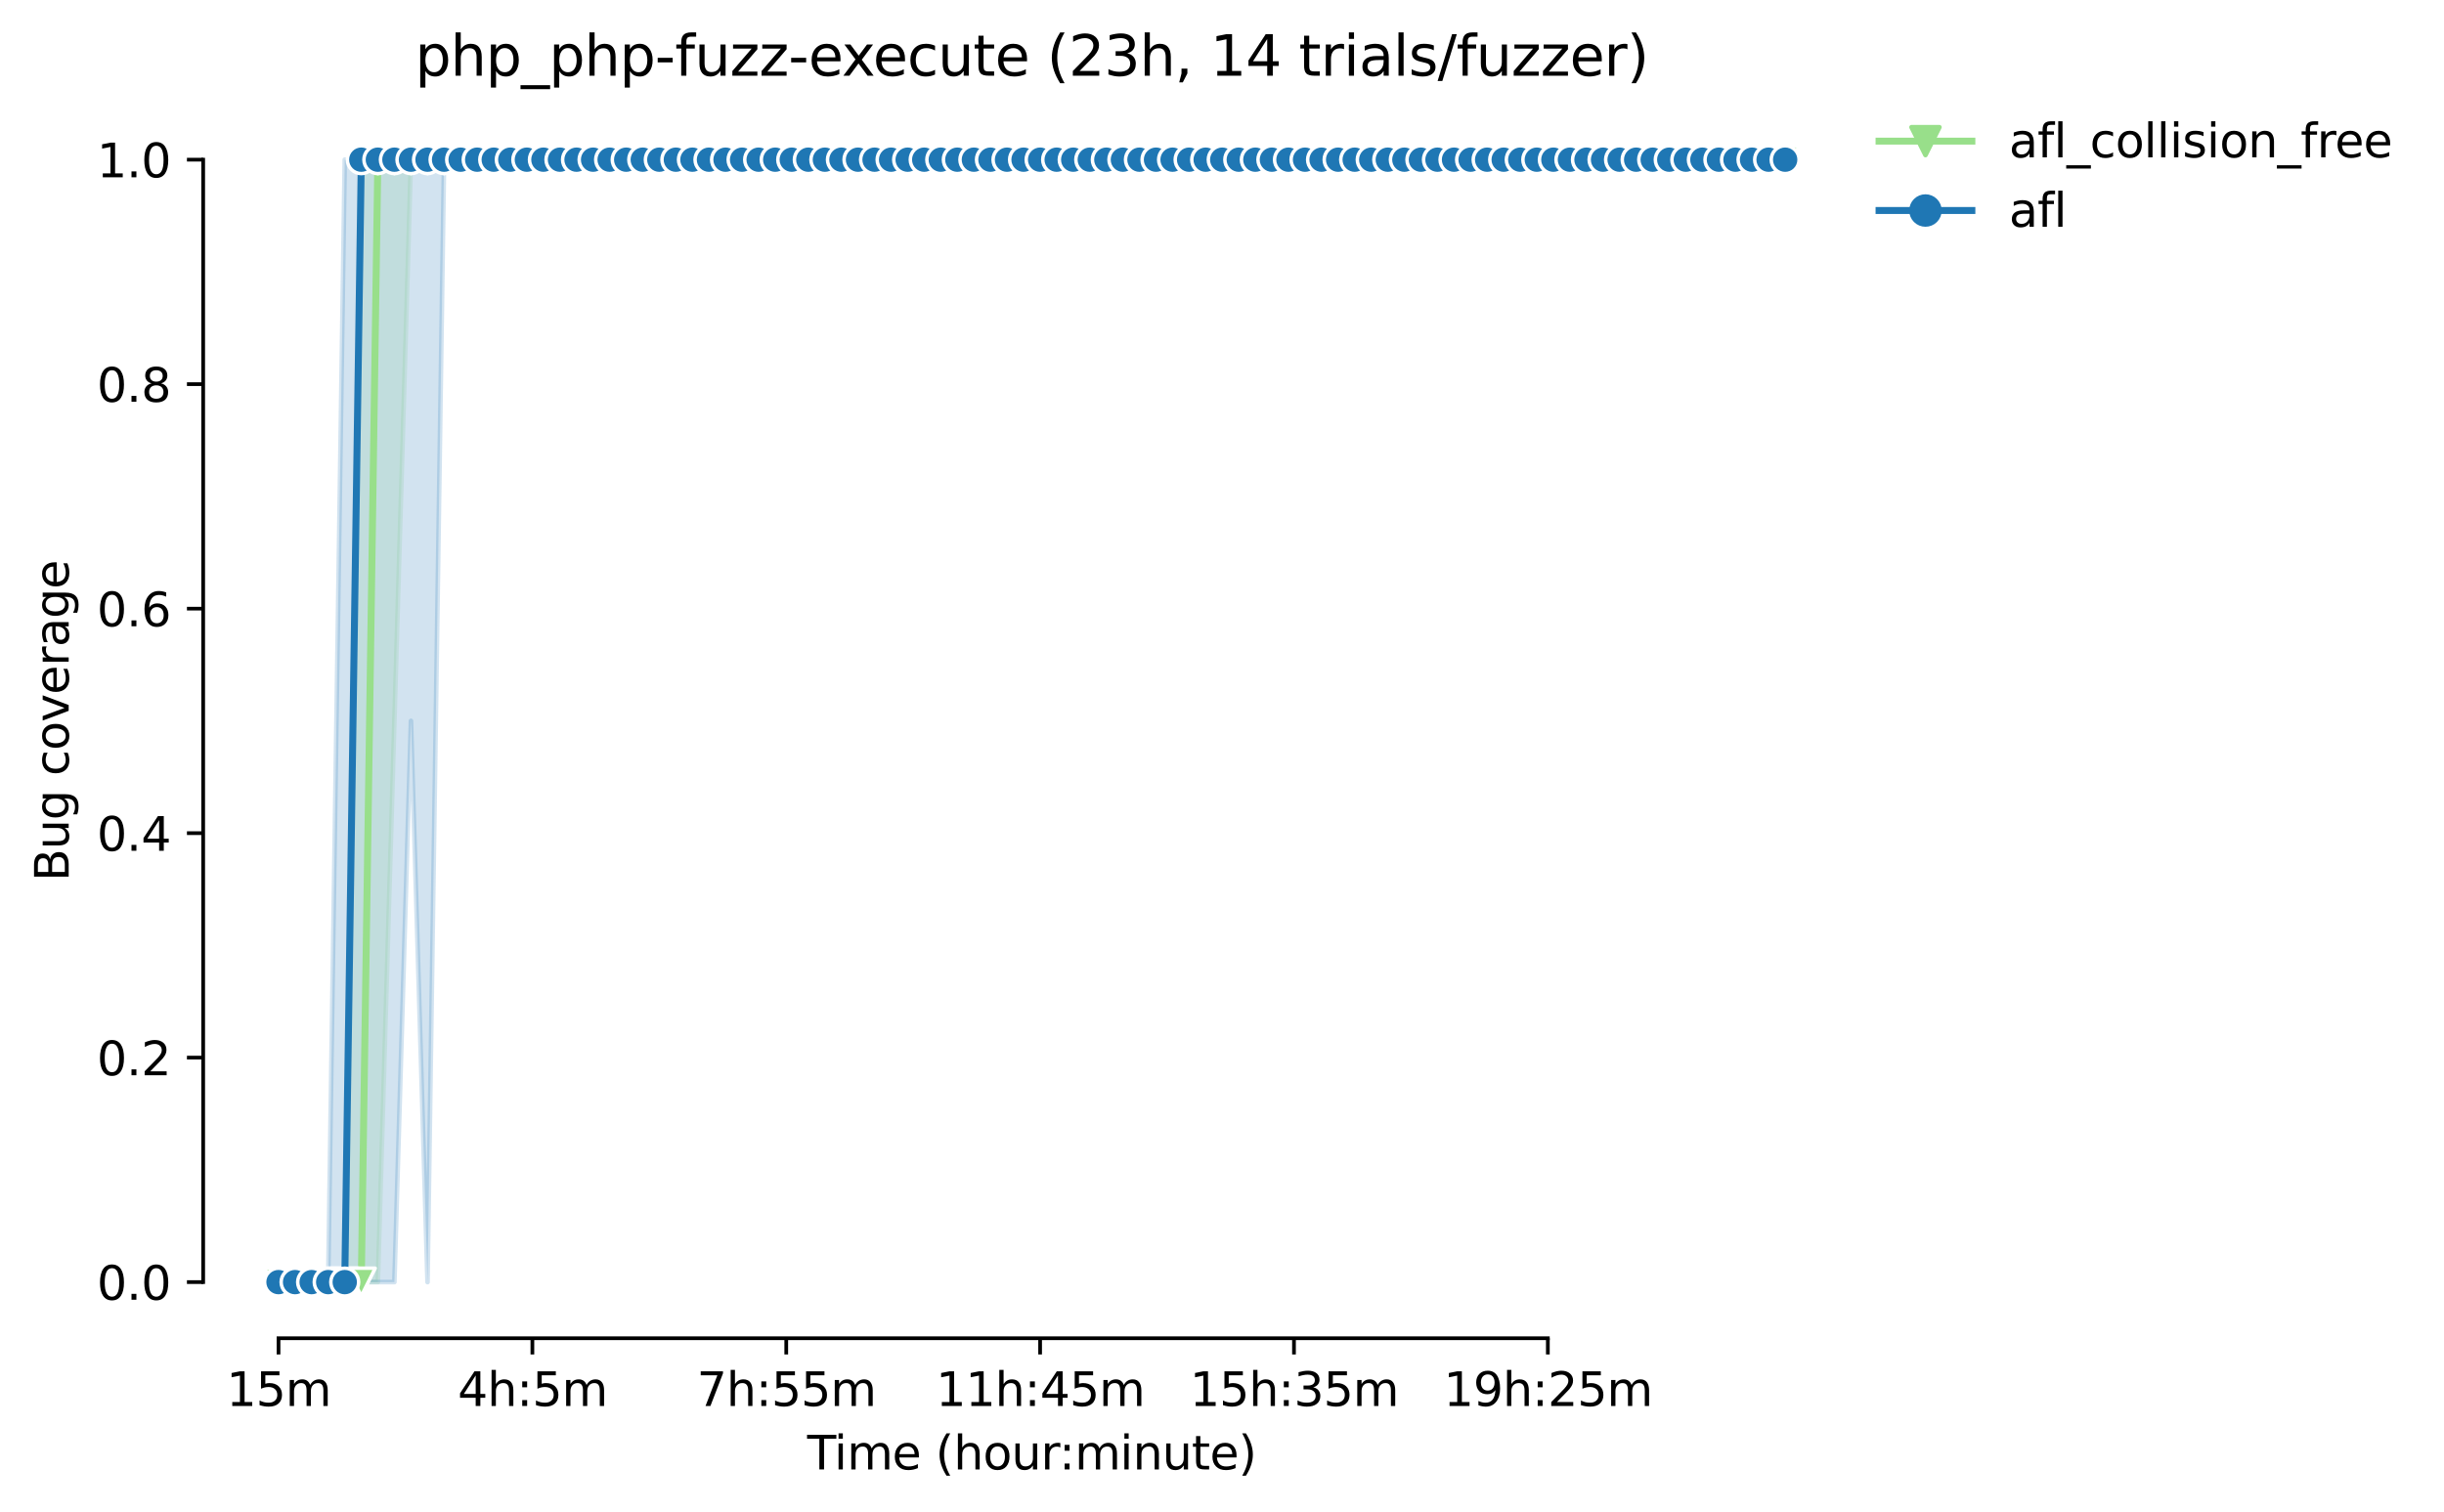 <?xml version="1.0" encoding="utf-8" standalone="no"?>
<!DOCTYPE svg PUBLIC "-//W3C//DTD SVG 1.1//EN"
  "http://www.w3.org/Graphics/SVG/1.1/DTD/svg11.dtd">
<svg height="325.986pt" version="1.1" viewBox="0 0 526.636 325.986" width="526.636pt" xmlns="http://www.w3.org/2000/svg" xmlns:xlink="http://www.w3.org/1999/xlink">
 <defs>
  <style type="text/css">*{stroke-linecap:butt;stroke-linejoin:round;}</style>
 </defs>
 <g id="figure_1">
  <g id="patch_1">
   <path d="M 0 325.986 
L 526.636 325.986 
L 526.636 0 
L 0 0 
z
" style="fill:#ffffff;"/>
  </g>
  <g id="axes_1">
   <g id="patch_2">
    <path d="M 43.781 288.43 
L 400.901 288.43 
L 400.901 22.318 
L 43.781 22.318 
z
" style="fill:#ffffff;"/>
   </g>
   <g id="PolyCollection_1">
    <defs>
     <path d="M 60.014 -49.652 
L 60.014 -49.652 
L 63.582 -49.652 
L 67.149 -49.652 
L 70.717 -49.652 
L 74.285 -49.652 
L 77.852 -49.652 
L 81.42 -49.652 
L 84.987 -170.612 
L 88.555 -291.572 
L 92.123 -291.572 
L 95.69 -291.572 
L 99.258 -291.572 
L 102.826 -291.572 
L 106.393 -291.572 
L 109.961 -291.572 
L 113.528 -291.572 
L 117.096 -291.572 
L 120.664 -291.572 
L 124.231 -291.572 
L 127.799 -291.572 
L 131.367 -291.572 
L 134.934 -291.572 
L 138.502 -291.572 
L 142.07 -291.572 
L 145.637 -291.572 
L 149.205 -291.572 
L 152.772 -291.572 
L 156.34 -291.572 
L 159.908 -291.572 
L 163.475 -291.572 
L 167.043 -291.572 
L 170.611 -291.572 
L 174.178 -291.572 
L 177.746 -291.572 
L 181.313 -291.572 
L 184.881 -291.572 
L 188.449 -291.572 
L 192.016 -291.572 
L 195.584 -291.572 
L 199.152 -291.572 
L 202.719 -291.572 
L 206.287 -291.572 
L 209.855 -291.572 
L 213.422 -291.572 
L 216.99 -291.572 
L 220.557 -291.572 
L 224.125 -291.572 
L 227.693 -291.572 
L 231.26 -291.572 
L 234.828 -291.572 
L 238.396 -291.572 
L 241.963 -291.572 
L 245.531 -291.572 
L 249.098 -291.572 
L 252.666 -291.572 
L 256.234 -291.572 
L 259.801 -291.572 
L 263.369 -291.572 
L 266.937 -291.572 
L 270.504 -291.572 
L 274.072 -291.572 
L 277.64 -291.572 
L 281.207 -291.572 
L 284.775 -291.572 
L 288.342 -291.572 
L 291.91 -291.572 
L 295.478 -291.572 
L 299.045 -291.572 
L 302.613 -291.572 
L 306.181 -291.572 
L 309.748 -291.572 
L 313.316 -291.572 
L 316.884 -291.572 
L 320.451 -291.572 
L 324.019 -291.572 
L 327.586 -291.572 
L 331.154 -291.572 
L 334.722 -291.572 
L 338.289 -291.572 
L 341.857 -291.572 
L 345.425 -291.572 
L 348.992 -291.572 
L 352.56 -291.572 
L 356.127 -291.572 
L 359.695 -291.572 
L 363.263 -291.572 
L 366.83 -291.572 
L 370.398 -291.572 
L 373.966 -291.572 
L 377.533 -291.572 
L 381.101 -291.572 
L 384.669 -291.572 
L 384.669 -291.572 
L 384.669 -291.572 
L 381.101 -291.572 
L 377.533 -291.572 
L 373.966 -291.572 
L 370.398 -291.572 
L 366.83 -291.572 
L 363.263 -291.572 
L 359.695 -291.572 
L 356.127 -291.572 
L 352.56 -291.572 
L 348.992 -291.572 
L 345.425 -291.572 
L 341.857 -291.572 
L 338.289 -291.572 
L 334.722 -291.572 
L 331.154 -291.572 
L 327.586 -291.572 
L 324.019 -291.572 
L 320.451 -291.572 
L 316.884 -291.572 
L 313.316 -291.572 
L 309.748 -291.572 
L 306.181 -291.572 
L 302.613 -291.572 
L 299.045 -291.572 
L 295.478 -291.572 
L 291.91 -291.572 
L 288.342 -291.572 
L 284.775 -291.572 
L 281.207 -291.572 
L 277.64 -291.572 
L 274.072 -291.572 
L 270.504 -291.572 
L 266.937 -291.572 
L 263.369 -291.572 
L 259.801 -291.572 
L 256.234 -291.572 
L 252.666 -291.572 
L 249.098 -291.572 
L 245.531 -291.572 
L 241.963 -291.572 
L 238.396 -291.572 
L 234.828 -291.572 
L 231.26 -291.572 
L 227.693 -291.572 
L 224.125 -291.572 
L 220.557 -291.572 
L 216.99 -291.572 
L 213.422 -291.572 
L 209.855 -291.572 
L 206.287 -291.572 
L 202.719 -291.572 
L 199.152 -291.572 
L 195.584 -291.572 
L 192.016 -291.572 
L 188.449 -291.572 
L 184.881 -291.572 
L 181.313 -291.572 
L 177.746 -291.572 
L 174.178 -291.572 
L 170.611 -291.572 
L 167.043 -291.572 
L 163.475 -291.572 
L 159.908 -291.572 
L 156.34 -291.572 
L 152.772 -291.572 
L 149.205 -291.572 
L 145.637 -291.572 
L 142.07 -291.572 
L 138.502 -291.572 
L 134.934 -291.572 
L 131.367 -291.572 
L 127.799 -291.572 
L 124.231 -291.572 
L 120.664 -291.572 
L 117.096 -291.572 
L 113.528 -291.572 
L 109.961 -291.572 
L 106.393 -291.572 
L 102.826 -291.572 
L 99.258 -291.572 
L 95.69 -291.572 
L 92.123 -291.572 
L 88.555 -291.572 
L 84.987 -291.572 
L 81.42 -291.572 
L 77.852 -291.572 
L 74.285 -49.652 
L 70.717 -49.652 
L 67.149 -49.652 
L 63.582 -49.652 
L 60.014 -49.652 
z
" id="m5645271d02" style="stroke:#98df8a;stroke-opacity:0.2;"/>
    </defs>
    <g clip-path="url(#p3c277dc1f5)">
     <use style="fill:#98df8a;fill-opacity:0.2;stroke:#98df8a;stroke-opacity:0.2;" x="0" xlink:href="#m5645271d02" y="325.986"/>
    </g>
   </g>
   <g id="PolyCollection_2">
    <defs>
     <path d="M 60.014 -49.652 
L 60.014 -49.652 
L 63.582 -49.652 
L 67.149 -49.652 
L 70.717 -49.652 
L 74.285 -49.652 
L 77.852 -49.652 
L 81.42 -49.652 
L 84.987 -49.652 
L 88.555 -170.612 
L 92.123 -49.652 
L 95.69 -291.572 
L 99.258 -291.572 
L 102.826 -291.572 
L 106.393 -291.572 
L 109.961 -291.572 
L 113.528 -291.572 
L 117.096 -291.572 
L 120.664 -291.572 
L 124.231 -291.572 
L 127.799 -291.572 
L 131.367 -291.572 
L 134.934 -291.572 
L 138.502 -291.572 
L 142.07 -291.572 
L 145.637 -291.572 
L 149.205 -291.572 
L 152.772 -291.572 
L 156.34 -291.572 
L 159.908 -291.572 
L 163.475 -291.572 
L 167.043 -291.572 
L 170.611 -291.572 
L 174.178 -291.572 
L 177.746 -291.572 
L 181.313 -291.572 
L 184.881 -291.572 
L 188.449 -291.572 
L 192.016 -291.572 
L 195.584 -291.572 
L 199.152 -291.572 
L 202.719 -291.572 
L 206.287 -291.572 
L 209.855 -291.572 
L 213.422 -291.572 
L 216.99 -291.572 
L 220.557 -291.572 
L 224.125 -291.572 
L 227.693 -291.572 
L 231.26 -291.572 
L 234.828 -291.572 
L 238.396 -291.572 
L 241.963 -291.572 
L 245.531 -291.572 
L 249.098 -291.572 
L 252.666 -291.572 
L 256.234 -291.572 
L 259.801 -291.572 
L 263.369 -291.572 
L 266.937 -291.572 
L 270.504 -291.572 
L 274.072 -291.572 
L 277.64 -291.572 
L 281.207 -291.572 
L 284.775 -291.572 
L 288.342 -291.572 
L 291.91 -291.572 
L 295.478 -291.572 
L 299.045 -291.572 
L 302.613 -291.572 
L 306.181 -291.572 
L 309.748 -291.572 
L 313.316 -291.572 
L 316.884 -291.572 
L 320.451 -291.572 
L 324.019 -291.572 
L 327.586 -291.572 
L 331.154 -291.572 
L 334.722 -291.572 
L 338.289 -291.572 
L 341.857 -291.572 
L 345.425 -291.572 
L 348.992 -291.572 
L 352.56 -291.572 
L 356.127 -291.572 
L 359.695 -291.572 
L 363.263 -291.572 
L 366.83 -291.572 
L 370.398 -291.572 
L 373.966 -291.572 
L 377.533 -291.572 
L 381.101 -291.572 
L 384.669 -291.572 
L 384.669 -291.572 
L 384.669 -291.572 
L 381.101 -291.572 
L 377.533 -291.572 
L 373.966 -291.572 
L 370.398 -291.572 
L 366.83 -291.572 
L 363.263 -291.572 
L 359.695 -291.572 
L 356.127 -291.572 
L 352.56 -291.572 
L 348.992 -291.572 
L 345.425 -291.572 
L 341.857 -291.572 
L 338.289 -291.572 
L 334.722 -291.572 
L 331.154 -291.572 
L 327.586 -291.572 
L 324.019 -291.572 
L 320.451 -291.572 
L 316.884 -291.572 
L 313.316 -291.572 
L 309.748 -291.572 
L 306.181 -291.572 
L 302.613 -291.572 
L 299.045 -291.572 
L 295.478 -291.572 
L 291.91 -291.572 
L 288.342 -291.572 
L 284.775 -291.572 
L 281.207 -291.572 
L 277.64 -291.572 
L 274.072 -291.572 
L 270.504 -291.572 
L 266.937 -291.572 
L 263.369 -291.572 
L 259.801 -291.572 
L 256.234 -291.572 
L 252.666 -291.572 
L 249.098 -291.572 
L 245.531 -291.572 
L 241.963 -291.572 
L 238.396 -291.572 
L 234.828 -291.572 
L 231.26 -291.572 
L 227.693 -291.572 
L 224.125 -291.572 
L 220.557 -291.572 
L 216.99 -291.572 
L 213.422 -291.572 
L 209.855 -291.572 
L 206.287 -291.572 
L 202.719 -291.572 
L 199.152 -291.572 
L 195.584 -291.572 
L 192.016 -291.572 
L 188.449 -291.572 
L 184.881 -291.572 
L 181.313 -291.572 
L 177.746 -291.572 
L 174.178 -291.572 
L 170.611 -291.572 
L 167.043 -291.572 
L 163.475 -291.572 
L 159.908 -291.572 
L 156.34 -291.572 
L 152.772 -291.572 
L 149.205 -291.572 
L 145.637 -291.572 
L 142.07 -291.572 
L 138.502 -291.572 
L 134.934 -291.572 
L 131.367 -291.572 
L 127.799 -291.572 
L 124.231 -291.572 
L 120.664 -291.572 
L 117.096 -291.572 
L 113.528 -291.572 
L 109.961 -291.572 
L 106.393 -291.572 
L 102.826 -291.572 
L 99.258 -291.572 
L 95.69 -291.572 
L 92.123 -291.572 
L 88.555 -291.572 
L 84.987 -291.572 
L 81.42 -291.572 
L 77.852 -291.572 
L 74.285 -291.572 
L 70.717 -49.652 
L 67.149 -49.652 
L 63.582 -49.652 
L 60.014 -49.652 
z
" id="m56a98dee60" style="stroke:#1f77b4;stroke-opacity:0.2;"/>
    </defs>
    <g clip-path="url(#p3c277dc1f5)">
     <use style="fill:#1f77b4;fill-opacity:0.2;stroke:#1f77b4;stroke-opacity:0.2;" x="0" xlink:href="#m56a98dee60" y="325.986"/>
    </g>
   </g>
   <g id="matplotlib.axis_1">
    <g id="xtick_1">
     <g id="line2d_1">
      <defs>
       <path d="M 0 0 
L 0 3.5 
" id="mfdaac273d2" style="stroke:#000000;stroke-width:0.8;"/>
      </defs>
      <g>
       <use style="stroke:#000000;stroke-width:0.8;" x="60.014" xlink:href="#mfdaac273d2" y="288.43"/>
      </g>
     </g>
     <g id="text_1">
      <!-- 15m -->
      <g transform="translate(48.781 303.029)scale(0.1 -0.1)">
       <defs>
        <path d="M 794 531 
L 1825 531 
L 1825 4091 
L 703 3866 
L 703 4441 
L 1819 4666 
L 2450 4666 
L 2450 531 
L 3481 531 
L 3481 0 
L 794 0 
L 794 531 
z
" id="DejaVuSans-31" transform="scale(0.016)"/>
        <path d="M 691 4666 
L 3169 4666 
L 3169 4134 
L 1269 4134 
L 1269 2991 
Q 1406 3038 1543 3061 
Q 1681 3084 1819 3084 
Q 2600 3084 3056 2656 
Q 3513 2228 3513 1497 
Q 3513 744 3044 326 
Q 2575 -91 1722 -91 
Q 1428 -91 1123 -41 
Q 819 9 494 109 
L 494 744 
Q 775 591 1075 516 
Q 1375 441 1709 441 
Q 2250 441 2565 725 
Q 2881 1009 2881 1497 
Q 2881 1984 2565 2268 
Q 2250 2553 1709 2553 
Q 1456 2553 1204 2497 
Q 953 2441 691 2322 
L 691 4666 
z
" id="DejaVuSans-35" transform="scale(0.016)"/>
        <path d="M 3328 2828 
Q 3544 3216 3844 3400 
Q 4144 3584 4550 3584 
Q 5097 3584 5394 3201 
Q 5691 2819 5691 2113 
L 5691 0 
L 5113 0 
L 5113 2094 
Q 5113 2597 4934 2840 
Q 4756 3084 4391 3084 
Q 3944 3084 3684 2787 
Q 3425 2491 3425 1978 
L 3425 0 
L 2847 0 
L 2847 2094 
Q 2847 2600 2669 2842 
Q 2491 3084 2119 3084 
Q 1678 3084 1418 2786 
Q 1159 2488 1159 1978 
L 1159 0 
L 581 0 
L 581 3500 
L 1159 3500 
L 1159 2956 
Q 1356 3278 1631 3431 
Q 1906 3584 2284 3584 
Q 2666 3584 2933 3390 
Q 3200 3197 3328 2828 
z
" id="DejaVuSans-6d" transform="scale(0.016)"/>
       </defs>
       <use xlink:href="#DejaVuSans-31"/>
       <use x="63.623" xlink:href="#DejaVuSans-35"/>
       <use x="127.246" xlink:href="#DejaVuSans-6d"/>
      </g>
     </g>
    </g>
    <g id="xtick_2">
     <g id="line2d_2">
      <g>
       <use style="stroke:#000000;stroke-width:0.8;" x="114.718" xlink:href="#mfdaac273d2" y="288.43"/>
      </g>
     </g>
     <g id="text_2">
      <!-- 4h:5m -->
      <g transform="translate(98.632 303.029)scale(0.1 -0.1)">
       <defs>
        <path d="M 2419 4116 
L 825 1625 
L 2419 1625 
L 2419 4116 
z
M 2253 4666 
L 3047 4666 
L 3047 1625 
L 3713 1625 
L 3713 1100 
L 3047 1100 
L 3047 0 
L 2419 0 
L 2419 1100 
L 313 1100 
L 313 1709 
L 2253 4666 
z
" id="DejaVuSans-34" transform="scale(0.016)"/>
        <path d="M 3513 2113 
L 3513 0 
L 2938 0 
L 2938 2094 
Q 2938 2591 2744 2837 
Q 2550 3084 2163 3084 
Q 1697 3084 1428 2787 
Q 1159 2491 1159 1978 
L 1159 0 
L 581 0 
L 581 4863 
L 1159 4863 
L 1159 2956 
Q 1366 3272 1645 3428 
Q 1925 3584 2291 3584 
Q 2894 3584 3203 3211 
Q 3513 2838 3513 2113 
z
" id="DejaVuSans-68" transform="scale(0.016)"/>
        <path d="M 750 794 
L 1409 794 
L 1409 0 
L 750 0 
L 750 794 
z
M 750 3309 
L 1409 3309 
L 1409 2516 
L 750 2516 
L 750 3309 
z
" id="DejaVuSans-3a" transform="scale(0.016)"/>
       </defs>
       <use xlink:href="#DejaVuSans-34"/>
       <use x="63.623" xlink:href="#DejaVuSans-68"/>
       <use x="127.002" xlink:href="#DejaVuSans-3a"/>
       <use x="160.693" xlink:href="#DejaVuSans-35"/>
       <use x="224.316" xlink:href="#DejaVuSans-6d"/>
      </g>
     </g>
    </g>
    <g id="xtick_3">
     <g id="line2d_3">
      <g>
       <use style="stroke:#000000;stroke-width:0.8;" x="169.421" xlink:href="#mfdaac273d2" y="288.43"/>
      </g>
     </g>
     <g id="text_3">
      <!-- 7h:55m -->
      <g transform="translate(150.154 303.029)scale(0.1 -0.1)">
       <defs>
        <path d="M 525 4666 
L 3525 4666 
L 3525 4397 
L 1831 0 
L 1172 0 
L 2766 4134 
L 525 4134 
L 525 4666 
z
" id="DejaVuSans-37" transform="scale(0.016)"/>
       </defs>
       <use xlink:href="#DejaVuSans-37"/>
       <use x="63.623" xlink:href="#DejaVuSans-68"/>
       <use x="127.002" xlink:href="#DejaVuSans-3a"/>
       <use x="160.693" xlink:href="#DejaVuSans-35"/>
       <use x="224.316" xlink:href="#DejaVuSans-35"/>
       <use x="287.939" xlink:href="#DejaVuSans-6d"/>
      </g>
     </g>
    </g>
    <g id="xtick_4">
     <g id="line2d_4">
      <g>
       <use style="stroke:#000000;stroke-width:0.8;" x="224.125" xlink:href="#mfdaac273d2" y="288.43"/>
      </g>
     </g>
     <g id="text_4">
      <!-- 11h:45m -->
      <g transform="translate(201.677 303.029)scale(0.1 -0.1)">
       <use xlink:href="#DejaVuSans-31"/>
       <use x="63.623" xlink:href="#DejaVuSans-31"/>
       <use x="127.246" xlink:href="#DejaVuSans-68"/>
       <use x="190.625" xlink:href="#DejaVuSans-3a"/>
       <use x="224.316" xlink:href="#DejaVuSans-34"/>
       <use x="287.939" xlink:href="#DejaVuSans-35"/>
       <use x="351.562" xlink:href="#DejaVuSans-6d"/>
      </g>
     </g>
    </g>
    <g id="xtick_5">
     <g id="line2d_5">
      <g>
       <use style="stroke:#000000;stroke-width:0.8;" x="278.829" xlink:href="#mfdaac273d2" y="288.43"/>
      </g>
     </g>
     <g id="text_5">
      <!-- 15h:35m -->
      <g transform="translate(256.38 303.029)scale(0.1 -0.1)">
       <defs>
        <path d="M 2597 2516 
Q 3050 2419 3304 2112 
Q 3559 1806 3559 1356 
Q 3559 666 3084 287 
Q 2609 -91 1734 -91 
Q 1441 -91 1130 -33 
Q 819 25 488 141 
L 488 750 
Q 750 597 1062 519 
Q 1375 441 1716 441 
Q 2309 441 2620 675 
Q 2931 909 2931 1356 
Q 2931 1769 2642 2001 
Q 2353 2234 1838 2234 
L 1294 2234 
L 1294 2753 
L 1863 2753 
Q 2328 2753 2575 2939 
Q 2822 3125 2822 3475 
Q 2822 3834 2567 4026 
Q 2313 4219 1838 4219 
Q 1578 4219 1281 4162 
Q 984 4106 628 3988 
L 628 4550 
Q 988 4650 1302 4700 
Q 1616 4750 1894 4750 
Q 2613 4750 3031 4423 
Q 3450 4097 3450 3541 
Q 3450 3153 3228 2886 
Q 3006 2619 2597 2516 
z
" id="DejaVuSans-33" transform="scale(0.016)"/>
       </defs>
       <use xlink:href="#DejaVuSans-31"/>
       <use x="63.623" xlink:href="#DejaVuSans-35"/>
       <use x="127.246" xlink:href="#DejaVuSans-68"/>
       <use x="190.625" xlink:href="#DejaVuSans-3a"/>
       <use x="224.316" xlink:href="#DejaVuSans-33"/>
       <use x="287.939" xlink:href="#DejaVuSans-35"/>
       <use x="351.562" xlink:href="#DejaVuSans-6d"/>
      </g>
     </g>
    </g>
    <g id="xtick_6">
     <g id="line2d_6">
      <g>
       <use style="stroke:#000000;stroke-width:0.8;" x="333.532" xlink:href="#mfdaac273d2" y="288.43"/>
      </g>
     </g>
     <g id="text_6">
      <!-- 19h:25m -->
      <g transform="translate(311.084 303.029)scale(0.1 -0.1)">
       <defs>
        <path d="M 703 97 
L 703 672 
Q 941 559 1184 500 
Q 1428 441 1663 441 
Q 2288 441 2617 861 
Q 2947 1281 2994 2138 
Q 2813 1869 2534 1725 
Q 2256 1581 1919 1581 
Q 1219 1581 811 2004 
Q 403 2428 403 3163 
Q 403 3881 828 4315 
Q 1253 4750 1959 4750 
Q 2769 4750 3195 4129 
Q 3622 3509 3622 2328 
Q 3622 1225 3098 567 
Q 2575 -91 1691 -91 
Q 1453 -91 1209 -44 
Q 966 3 703 97 
z
M 1959 2075 
Q 2384 2075 2632 2365 
Q 2881 2656 2881 3163 
Q 2881 3666 2632 3958 
Q 2384 4250 1959 4250 
Q 1534 4250 1286 3958 
Q 1038 3666 1038 3163 
Q 1038 2656 1286 2365 
Q 1534 2075 1959 2075 
z
" id="DejaVuSans-39" transform="scale(0.016)"/>
        <path d="M 1228 531 
L 3431 531 
L 3431 0 
L 469 0 
L 469 531 
Q 828 903 1448 1529 
Q 2069 2156 2228 2338 
Q 2531 2678 2651 2914 
Q 2772 3150 2772 3378 
Q 2772 3750 2511 3984 
Q 2250 4219 1831 4219 
Q 1534 4219 1204 4116 
Q 875 4013 500 3803 
L 500 4441 
Q 881 4594 1212 4672 
Q 1544 4750 1819 4750 
Q 2544 4750 2975 4387 
Q 3406 4025 3406 3419 
Q 3406 3131 3298 2873 
Q 3191 2616 2906 2266 
Q 2828 2175 2409 1742 
Q 1991 1309 1228 531 
z
" id="DejaVuSans-32" transform="scale(0.016)"/>
       </defs>
       <use xlink:href="#DejaVuSans-31"/>
       <use x="63.623" xlink:href="#DejaVuSans-39"/>
       <use x="127.246" xlink:href="#DejaVuSans-68"/>
       <use x="190.625" xlink:href="#DejaVuSans-3a"/>
       <use x="224.316" xlink:href="#DejaVuSans-32"/>
       <use x="287.939" xlink:href="#DejaVuSans-35"/>
       <use x="351.562" xlink:href="#DejaVuSans-6d"/>
      </g>
     </g>
    </g>
    <g id="text_7">
     <!-- Time (hour:minute) -->
     <g transform="translate(173.934 316.707)scale(0.1 -0.1)">
      <defs>
       <path d="M -19 4666 
L 3928 4666 
L 3928 4134 
L 2272 4134 
L 2272 0 
L 1638 0 
L 1638 4134 
L -19 4134 
L -19 4666 
z
" id="DejaVuSans-54" transform="scale(0.016)"/>
       <path d="M 603 3500 
L 1178 3500 
L 1178 0 
L 603 0 
L 603 3500 
z
M 603 4863 
L 1178 4863 
L 1178 4134 
L 603 4134 
L 603 4863 
z
" id="DejaVuSans-69" transform="scale(0.016)"/>
       <path d="M 3597 1894 
L 3597 1613 
L 953 1613 
Q 991 1019 1311 708 
Q 1631 397 2203 397 
Q 2534 397 2845 478 
Q 3156 559 3463 722 
L 3463 178 
Q 3153 47 2828 -22 
Q 2503 -91 2169 -91 
Q 1331 -91 842 396 
Q 353 884 353 1716 
Q 353 2575 817 3079 
Q 1281 3584 2069 3584 
Q 2775 3584 3186 3129 
Q 3597 2675 3597 1894 
z
M 3022 2063 
Q 3016 2534 2758 2815 
Q 2500 3097 2075 3097 
Q 1594 3097 1305 2825 
Q 1016 2553 972 2059 
L 3022 2063 
z
" id="DejaVuSans-65" transform="scale(0.016)"/>
       <path id="DejaVuSans-20" transform="scale(0.016)"/>
       <path d="M 1984 4856 
Q 1566 4138 1362 3434 
Q 1159 2731 1159 2009 
Q 1159 1288 1364 580 
Q 1569 -128 1984 -844 
L 1484 -844 
Q 1016 -109 783 600 
Q 550 1309 550 2009 
Q 550 2706 781 3412 
Q 1013 4119 1484 4856 
L 1984 4856 
z
" id="DejaVuSans-28" transform="scale(0.016)"/>
       <path d="M 1959 3097 
Q 1497 3097 1228 2736 
Q 959 2375 959 1747 
Q 959 1119 1226 758 
Q 1494 397 1959 397 
Q 2419 397 2687 759 
Q 2956 1122 2956 1747 
Q 2956 2369 2687 2733 
Q 2419 3097 1959 3097 
z
M 1959 3584 
Q 2709 3584 3137 3096 
Q 3566 2609 3566 1747 
Q 3566 888 3137 398 
Q 2709 -91 1959 -91 
Q 1206 -91 779 398 
Q 353 888 353 1747 
Q 353 2609 779 3096 
Q 1206 3584 1959 3584 
z
" id="DejaVuSans-6f" transform="scale(0.016)"/>
       <path d="M 544 1381 
L 544 3500 
L 1119 3500 
L 1119 1403 
Q 1119 906 1312 657 
Q 1506 409 1894 409 
Q 2359 409 2629 706 
Q 2900 1003 2900 1516 
L 2900 3500 
L 3475 3500 
L 3475 0 
L 2900 0 
L 2900 538 
Q 2691 219 2414 64 
Q 2138 -91 1772 -91 
Q 1169 -91 856 284 
Q 544 659 544 1381 
z
M 1991 3584 
L 1991 3584 
z
" id="DejaVuSans-75" transform="scale(0.016)"/>
       <path d="M 2631 2963 
Q 2534 3019 2420 3045 
Q 2306 3072 2169 3072 
Q 1681 3072 1420 2755 
Q 1159 2438 1159 1844 
L 1159 0 
L 581 0 
L 581 3500 
L 1159 3500 
L 1159 2956 
Q 1341 3275 1631 3429 
Q 1922 3584 2338 3584 
Q 2397 3584 2469 3576 
Q 2541 3569 2628 3553 
L 2631 2963 
z
" id="DejaVuSans-72" transform="scale(0.016)"/>
       <path d="M 3513 2113 
L 3513 0 
L 2938 0 
L 2938 2094 
Q 2938 2591 2744 2837 
Q 2550 3084 2163 3084 
Q 1697 3084 1428 2787 
Q 1159 2491 1159 1978 
L 1159 0 
L 581 0 
L 581 3500 
L 1159 3500 
L 1159 2956 
Q 1366 3272 1645 3428 
Q 1925 3584 2291 3584 
Q 2894 3584 3203 3211 
Q 3513 2838 3513 2113 
z
" id="DejaVuSans-6e" transform="scale(0.016)"/>
       <path d="M 1172 4494 
L 1172 3500 
L 2356 3500 
L 2356 3053 
L 1172 3053 
L 1172 1153 
Q 1172 725 1289 603 
Q 1406 481 1766 481 
L 2356 481 
L 2356 0 
L 1766 0 
Q 1100 0 847 248 
Q 594 497 594 1153 
L 594 3053 
L 172 3053 
L 172 3500 
L 594 3500 
L 594 4494 
L 1172 4494 
z
" id="DejaVuSans-74" transform="scale(0.016)"/>
       <path d="M 513 4856 
L 1013 4856 
Q 1481 4119 1714 3412 
Q 1947 2706 1947 2009 
Q 1947 1309 1714 600 
Q 1481 -109 1013 -844 
L 513 -844 
Q 928 -128 1133 580 
Q 1338 1288 1338 2009 
Q 1338 2731 1133 3434 
Q 928 4138 513 4856 
z
" id="DejaVuSans-29" transform="scale(0.016)"/>
      </defs>
      <use xlink:href="#DejaVuSans-54"/>
      <use x="57.959" xlink:href="#DejaVuSans-69"/>
      <use x="85.742" xlink:href="#DejaVuSans-6d"/>
      <use x="183.154" xlink:href="#DejaVuSans-65"/>
      <use x="244.678" xlink:href="#DejaVuSans-20"/>
      <use x="276.465" xlink:href="#DejaVuSans-28"/>
      <use x="315.479" xlink:href="#DejaVuSans-68"/>
      <use x="378.857" xlink:href="#DejaVuSans-6f"/>
      <use x="440.039" xlink:href="#DejaVuSans-75"/>
      <use x="503.418" xlink:href="#DejaVuSans-72"/>
      <use x="542.781" xlink:href="#DejaVuSans-3a"/>
      <use x="576.473" xlink:href="#DejaVuSans-6d"/>
      <use x="673.885" xlink:href="#DejaVuSans-69"/>
      <use x="701.668" xlink:href="#DejaVuSans-6e"/>
      <use x="765.047" xlink:href="#DejaVuSans-75"/>
      <use x="828.426" xlink:href="#DejaVuSans-74"/>
      <use x="867.635" xlink:href="#DejaVuSans-65"/>
      <use x="929.158" xlink:href="#DejaVuSans-29"/>
     </g>
    </g>
   </g>
   <g id="matplotlib.axis_2">
    <g id="ytick_1">
     <g id="line2d_7">
      <defs>
       <path d="M 0 0 
L -3.5 0 
" id="mfc3c2938ee" style="stroke:#000000;stroke-width:0.8;"/>
      </defs>
      <g>
       <use style="stroke:#000000;stroke-width:0.8;" x="43.781" xlink:href="#mfc3c2938ee" y="276.334"/>
      </g>
     </g>
     <g id="text_8">
      <!-- 0.0 -->
      <g transform="translate(20.878 280.133)scale(0.1 -0.1)">
       <defs>
        <path d="M 2034 4250 
Q 1547 4250 1301 3770 
Q 1056 3291 1056 2328 
Q 1056 1369 1301 889 
Q 1547 409 2034 409 
Q 2525 409 2770 889 
Q 3016 1369 3016 2328 
Q 3016 3291 2770 3770 
Q 2525 4250 2034 4250 
z
M 2034 4750 
Q 2819 4750 3233 4129 
Q 3647 3509 3647 2328 
Q 3647 1150 3233 529 
Q 2819 -91 2034 -91 
Q 1250 -91 836 529 
Q 422 1150 422 2328 
Q 422 3509 836 4129 
Q 1250 4750 2034 4750 
z
" id="DejaVuSans-30" transform="scale(0.016)"/>
        <path d="M 684 794 
L 1344 794 
L 1344 0 
L 684 0 
L 684 794 
z
" id="DejaVuSans-2e" transform="scale(0.016)"/>
       </defs>
       <use xlink:href="#DejaVuSans-30"/>
       <use x="63.623" xlink:href="#DejaVuSans-2e"/>
       <use x="95.41" xlink:href="#DejaVuSans-30"/>
      </g>
     </g>
    </g>
    <g id="ytick_2">
     <g id="line2d_8">
      <g>
       <use style="stroke:#000000;stroke-width:0.8;" x="43.781" xlink:href="#mfc3c2938ee" y="227.95"/>
      </g>
     </g>
     <g id="text_9">
      <!-- 0.2 -->
      <g transform="translate(20.878 231.749)scale(0.1 -0.1)">
       <use xlink:href="#DejaVuSans-30"/>
       <use x="63.623" xlink:href="#DejaVuSans-2e"/>
       <use x="95.41" xlink:href="#DejaVuSans-32"/>
      </g>
     </g>
    </g>
    <g id="ytick_3">
     <g id="line2d_9">
      <g>
       <use style="stroke:#000000;stroke-width:0.8;" x="43.781" xlink:href="#mfc3c2938ee" y="179.566"/>
      </g>
     </g>
     <g id="text_10">
      <!-- 0.4 -->
      <g transform="translate(20.878 183.365)scale(0.1 -0.1)">
       <use xlink:href="#DejaVuSans-30"/>
       <use x="63.623" xlink:href="#DejaVuSans-2e"/>
       <use x="95.41" xlink:href="#DejaVuSans-34"/>
      </g>
     </g>
    </g>
    <g id="ytick_4">
     <g id="line2d_10">
      <g>
       <use style="stroke:#000000;stroke-width:0.8;" x="43.781" xlink:href="#mfc3c2938ee" y="131.182"/>
      </g>
     </g>
     <g id="text_11">
      <!-- 0.6 -->
      <g transform="translate(20.878 134.981)scale(0.1 -0.1)">
       <defs>
        <path d="M 2113 2584 
Q 1688 2584 1439 2293 
Q 1191 2003 1191 1497 
Q 1191 994 1439 701 
Q 1688 409 2113 409 
Q 2538 409 2786 701 
Q 3034 994 3034 1497 
Q 3034 2003 2786 2293 
Q 2538 2584 2113 2584 
z
M 3366 4563 
L 3366 3988 
Q 3128 4100 2886 4159 
Q 2644 4219 2406 4219 
Q 1781 4219 1451 3797 
Q 1122 3375 1075 2522 
Q 1259 2794 1537 2939 
Q 1816 3084 2150 3084 
Q 2853 3084 3261 2657 
Q 3669 2231 3669 1497 
Q 3669 778 3244 343 
Q 2819 -91 2113 -91 
Q 1303 -91 875 529 
Q 447 1150 447 2328 
Q 447 3434 972 4092 
Q 1497 4750 2381 4750 
Q 2619 4750 2861 4703 
Q 3103 4656 3366 4563 
z
" id="DejaVuSans-36" transform="scale(0.016)"/>
       </defs>
       <use xlink:href="#DejaVuSans-30"/>
       <use x="63.623" xlink:href="#DejaVuSans-2e"/>
       <use x="95.41" xlink:href="#DejaVuSans-36"/>
      </g>
     </g>
    </g>
    <g id="ytick_5">
     <g id="line2d_11">
      <g>
       <use style="stroke:#000000;stroke-width:0.8;" x="43.781" xlink:href="#mfc3c2938ee" y="82.798"/>
      </g>
     </g>
     <g id="text_12">
      <!-- 0.8 -->
      <g transform="translate(20.878 86.597)scale(0.1 -0.1)">
       <defs>
        <path d="M 2034 2216 
Q 1584 2216 1326 1975 
Q 1069 1734 1069 1313 
Q 1069 891 1326 650 
Q 1584 409 2034 409 
Q 2484 409 2743 651 
Q 3003 894 3003 1313 
Q 3003 1734 2745 1975 
Q 2488 2216 2034 2216 
z
M 1403 2484 
Q 997 2584 770 2862 
Q 544 3141 544 3541 
Q 544 4100 942 4425 
Q 1341 4750 2034 4750 
Q 2731 4750 3128 4425 
Q 3525 4100 3525 3541 
Q 3525 3141 3298 2862 
Q 3072 2584 2669 2484 
Q 3125 2378 3379 2068 
Q 3634 1759 3634 1313 
Q 3634 634 3220 271 
Q 2806 -91 2034 -91 
Q 1263 -91 848 271 
Q 434 634 434 1313 
Q 434 1759 690 2068 
Q 947 2378 1403 2484 
z
M 1172 3481 
Q 1172 3119 1398 2916 
Q 1625 2713 2034 2713 
Q 2441 2713 2670 2916 
Q 2900 3119 2900 3481 
Q 2900 3844 2670 4047 
Q 2441 4250 2034 4250 
Q 1625 4250 1398 4047 
Q 1172 3844 1172 3481 
z
" id="DejaVuSans-38" transform="scale(0.016)"/>
       </defs>
       <use xlink:href="#DejaVuSans-30"/>
       <use x="63.623" xlink:href="#DejaVuSans-2e"/>
       <use x="95.41" xlink:href="#DejaVuSans-38"/>
      </g>
     </g>
    </g>
    <g id="ytick_6">
     <g id="line2d_12">
      <g>
       <use style="stroke:#000000;stroke-width:0.8;" x="43.781" xlink:href="#mfc3c2938ee" y="34.414"/>
      </g>
     </g>
     <g id="text_13">
      <!-- 1.0 -->
      <g transform="translate(20.878 38.213)scale(0.1 -0.1)">
       <use xlink:href="#DejaVuSans-31"/>
       <use x="63.623" xlink:href="#DejaVuSans-2e"/>
       <use x="95.41" xlink:href="#DejaVuSans-30"/>
      </g>
     </g>
    </g>
    <g id="text_14">
     <!-- Bug coverage -->
     <g transform="translate(14.798 189.951)rotate(-90)scale(0.1 -0.1)">
      <defs>
       <path d="M 1259 2228 
L 1259 519 
L 2272 519 
Q 2781 519 3026 730 
Q 3272 941 3272 1375 
Q 3272 1813 3026 2020 
Q 2781 2228 2272 2228 
L 1259 2228 
z
M 1259 4147 
L 1259 2741 
L 2194 2741 
Q 2656 2741 2882 2914 
Q 3109 3088 3109 3444 
Q 3109 3797 2882 3972 
Q 2656 4147 2194 4147 
L 1259 4147 
z
M 628 4666 
L 2241 4666 
Q 2963 4666 3353 4366 
Q 3744 4066 3744 3513 
Q 3744 3084 3544 2831 
Q 3344 2578 2956 2516 
Q 3422 2416 3680 2098 
Q 3938 1781 3938 1306 
Q 3938 681 3513 340 
Q 3088 0 2303 0 
L 628 0 
L 628 4666 
z
" id="DejaVuSans-42" transform="scale(0.016)"/>
       <path d="M 2906 1791 
Q 2906 2416 2648 2759 
Q 2391 3103 1925 3103 
Q 1463 3103 1205 2759 
Q 947 2416 947 1791 
Q 947 1169 1205 825 
Q 1463 481 1925 481 
Q 2391 481 2648 825 
Q 2906 1169 2906 1791 
z
M 3481 434 
Q 3481 -459 3084 -895 
Q 2688 -1331 1869 -1331 
Q 1566 -1331 1297 -1286 
Q 1028 -1241 775 -1147 
L 775 -588 
Q 1028 -725 1275 -790 
Q 1522 -856 1778 -856 
Q 2344 -856 2625 -561 
Q 2906 -266 2906 331 
L 2906 616 
Q 2728 306 2450 153 
Q 2172 0 1784 0 
Q 1141 0 747 490 
Q 353 981 353 1791 
Q 353 2603 747 3093 
Q 1141 3584 1784 3584 
Q 2172 3584 2450 3431 
Q 2728 3278 2906 2969 
L 2906 3500 
L 3481 3500 
L 3481 434 
z
" id="DejaVuSans-67" transform="scale(0.016)"/>
       <path d="M 3122 3366 
L 3122 2828 
Q 2878 2963 2633 3030 
Q 2388 3097 2138 3097 
Q 1578 3097 1268 2742 
Q 959 2388 959 1747 
Q 959 1106 1268 751 
Q 1578 397 2138 397 
Q 2388 397 2633 464 
Q 2878 531 3122 666 
L 3122 134 
Q 2881 22 2623 -34 
Q 2366 -91 2075 -91 
Q 1284 -91 818 406 
Q 353 903 353 1747 
Q 353 2603 823 3093 
Q 1294 3584 2113 3584 
Q 2378 3584 2631 3529 
Q 2884 3475 3122 3366 
z
" id="DejaVuSans-63" transform="scale(0.016)"/>
       <path d="M 191 3500 
L 800 3500 
L 1894 563 
L 2988 3500 
L 3597 3500 
L 2284 0 
L 1503 0 
L 191 3500 
z
" id="DejaVuSans-76" transform="scale(0.016)"/>
       <path d="M 2194 1759 
Q 1497 1759 1228 1600 
Q 959 1441 959 1056 
Q 959 750 1161 570 
Q 1363 391 1709 391 
Q 2188 391 2477 730 
Q 2766 1069 2766 1631 
L 2766 1759 
L 2194 1759 
z
M 3341 1997 
L 3341 0 
L 2766 0 
L 2766 531 
Q 2569 213 2275 61 
Q 1981 -91 1556 -91 
Q 1019 -91 701 211 
Q 384 513 384 1019 
Q 384 1609 779 1909 
Q 1175 2209 1959 2209 
L 2766 2209 
L 2766 2266 
Q 2766 2663 2505 2880 
Q 2244 3097 1772 3097 
Q 1472 3097 1187 3025 
Q 903 2953 641 2809 
L 641 3341 
Q 956 3463 1253 3523 
Q 1550 3584 1831 3584 
Q 2591 3584 2966 3190 
Q 3341 2797 3341 1997 
z
" id="DejaVuSans-61" transform="scale(0.016)"/>
      </defs>
      <use xlink:href="#DejaVuSans-42"/>
      <use x="68.604" xlink:href="#DejaVuSans-75"/>
      <use x="131.982" xlink:href="#DejaVuSans-67"/>
      <use x="195.459" xlink:href="#DejaVuSans-20"/>
      <use x="227.246" xlink:href="#DejaVuSans-63"/>
      <use x="282.227" xlink:href="#DejaVuSans-6f"/>
      <use x="343.408" xlink:href="#DejaVuSans-76"/>
      <use x="402.588" xlink:href="#DejaVuSans-65"/>
      <use x="464.111" xlink:href="#DejaVuSans-72"/>
      <use x="505.225" xlink:href="#DejaVuSans-61"/>
      <use x="566.504" xlink:href="#DejaVuSans-67"/>
      <use x="629.98" xlink:href="#DejaVuSans-65"/>
     </g>
    </g>
   </g>
   <g id="line2d_13">
    <path clip-path="url(#p3c277dc1f5)" d="M 60.014 276.334 
L 63.582 276.334 
L 67.149 276.334 
L 70.717 276.334 
L 74.285 276.334 
L 77.852 276.334 
L 81.42 34.414 
L 84.987 34.414 
L 88.555 34.414 
L 92.123 34.414 
L 95.69 34.414 
L 99.258 34.414 
L 102.826 34.414 
L 106.393 34.414 
L 109.961 34.414 
L 113.528 34.414 
L 117.096 34.414 
L 120.664 34.414 
L 124.231 34.414 
L 127.799 34.414 
L 131.367 34.414 
L 134.934 34.414 
L 138.502 34.414 
L 142.07 34.414 
L 145.637 34.414 
L 149.205 34.414 
L 152.772 34.414 
L 156.34 34.414 
L 159.908 34.414 
L 163.475 34.414 
L 167.043 34.414 
L 170.611 34.414 
L 174.178 34.414 
L 177.746 34.414 
L 181.313 34.414 
L 184.881 34.414 
L 188.449 34.414 
L 192.016 34.414 
L 195.584 34.414 
L 199.152 34.414 
L 202.719 34.414 
L 206.287 34.414 
L 209.855 34.414 
L 213.422 34.414 
L 216.99 34.414 
L 220.557 34.414 
L 224.125 34.414 
L 227.693 34.414 
L 231.26 34.414 
L 234.828 34.414 
L 238.396 34.414 
L 241.963 34.414 
L 245.531 34.414 
L 249.098 34.414 
L 252.666 34.414 
L 256.234 34.414 
L 259.801 34.414 
L 263.369 34.414 
L 266.937 34.414 
L 270.504 34.414 
L 274.072 34.414 
L 277.64 34.414 
L 281.207 34.414 
L 284.775 34.414 
L 288.342 34.414 
L 291.91 34.414 
L 295.478 34.414 
L 299.045 34.414 
L 302.613 34.414 
L 306.181 34.414 
L 309.748 34.414 
L 313.316 34.414 
L 316.884 34.414 
L 320.451 34.414 
L 324.019 34.414 
L 327.586 34.414 
L 331.154 34.414 
L 334.722 34.414 
L 338.289 34.414 
L 341.857 34.414 
L 345.425 34.414 
L 348.992 34.414 
L 352.56 34.414 
L 356.127 34.414 
L 359.695 34.414 
L 363.263 34.414 
L 366.83 34.414 
L 370.398 34.414 
L 373.966 34.414 
L 377.533 34.414 
L 381.101 34.414 
L 384.669 34.414 
" style="fill:none;stroke:#98df8a;stroke-linecap:square;stroke-width:1.5;"/>
    <defs>
     <path d="M -0 3 
L 3 -3 
L -3 -3 
z
" id="ma963c0fa6d" style="stroke:#ffffff;stroke-linejoin:miter;stroke-width:0.75;"/>
    </defs>
    <g clip-path="url(#p3c277dc1f5)">
     <use style="fill:#98df8a;stroke:#ffffff;stroke-linejoin:miter;stroke-width:0.75;" x="60.014" xlink:href="#ma963c0fa6d" y="276.334"/>
     <use style="fill:#98df8a;stroke:#ffffff;stroke-linejoin:miter;stroke-width:0.75;" x="63.582" xlink:href="#ma963c0fa6d" y="276.334"/>
     <use style="fill:#98df8a;stroke:#ffffff;stroke-linejoin:miter;stroke-width:0.75;" x="67.149" xlink:href="#ma963c0fa6d" y="276.334"/>
     <use style="fill:#98df8a;stroke:#ffffff;stroke-linejoin:miter;stroke-width:0.75;" x="70.717" xlink:href="#ma963c0fa6d" y="276.334"/>
     <use style="fill:#98df8a;stroke:#ffffff;stroke-linejoin:miter;stroke-width:0.75;" x="74.285" xlink:href="#ma963c0fa6d" y="276.334"/>
     <use style="fill:#98df8a;stroke:#ffffff;stroke-linejoin:miter;stroke-width:0.75;" x="77.852" xlink:href="#ma963c0fa6d" y="276.334"/>
     <use style="fill:#98df8a;stroke:#ffffff;stroke-linejoin:miter;stroke-width:0.75;" x="81.42" xlink:href="#ma963c0fa6d" y="34.414"/>
     <use style="fill:#98df8a;stroke:#ffffff;stroke-linejoin:miter;stroke-width:0.75;" x="84.987" xlink:href="#ma963c0fa6d" y="34.414"/>
     <use style="fill:#98df8a;stroke:#ffffff;stroke-linejoin:miter;stroke-width:0.75;" x="88.555" xlink:href="#ma963c0fa6d" y="34.414"/>
     <use style="fill:#98df8a;stroke:#ffffff;stroke-linejoin:miter;stroke-width:0.75;" x="92.123" xlink:href="#ma963c0fa6d" y="34.414"/>
     <use style="fill:#98df8a;stroke:#ffffff;stroke-linejoin:miter;stroke-width:0.75;" x="95.69" xlink:href="#ma963c0fa6d" y="34.414"/>
     <use style="fill:#98df8a;stroke:#ffffff;stroke-linejoin:miter;stroke-width:0.75;" x="99.258" xlink:href="#ma963c0fa6d" y="34.414"/>
     <use style="fill:#98df8a;stroke:#ffffff;stroke-linejoin:miter;stroke-width:0.75;" x="102.826" xlink:href="#ma963c0fa6d" y="34.414"/>
     <use style="fill:#98df8a;stroke:#ffffff;stroke-linejoin:miter;stroke-width:0.75;" x="106.393" xlink:href="#ma963c0fa6d" y="34.414"/>
     <use style="fill:#98df8a;stroke:#ffffff;stroke-linejoin:miter;stroke-width:0.75;" x="109.961" xlink:href="#ma963c0fa6d" y="34.414"/>
     <use style="fill:#98df8a;stroke:#ffffff;stroke-linejoin:miter;stroke-width:0.75;" x="113.528" xlink:href="#ma963c0fa6d" y="34.414"/>
     <use style="fill:#98df8a;stroke:#ffffff;stroke-linejoin:miter;stroke-width:0.75;" x="117.096" xlink:href="#ma963c0fa6d" y="34.414"/>
     <use style="fill:#98df8a;stroke:#ffffff;stroke-linejoin:miter;stroke-width:0.75;" x="120.664" xlink:href="#ma963c0fa6d" y="34.414"/>
     <use style="fill:#98df8a;stroke:#ffffff;stroke-linejoin:miter;stroke-width:0.75;" x="124.231" xlink:href="#ma963c0fa6d" y="34.414"/>
     <use style="fill:#98df8a;stroke:#ffffff;stroke-linejoin:miter;stroke-width:0.75;" x="127.799" xlink:href="#ma963c0fa6d" y="34.414"/>
     <use style="fill:#98df8a;stroke:#ffffff;stroke-linejoin:miter;stroke-width:0.75;" x="131.367" xlink:href="#ma963c0fa6d" y="34.414"/>
     <use style="fill:#98df8a;stroke:#ffffff;stroke-linejoin:miter;stroke-width:0.75;" x="134.934" xlink:href="#ma963c0fa6d" y="34.414"/>
     <use style="fill:#98df8a;stroke:#ffffff;stroke-linejoin:miter;stroke-width:0.75;" x="138.502" xlink:href="#ma963c0fa6d" y="34.414"/>
     <use style="fill:#98df8a;stroke:#ffffff;stroke-linejoin:miter;stroke-width:0.75;" x="142.07" xlink:href="#ma963c0fa6d" y="34.414"/>
     <use style="fill:#98df8a;stroke:#ffffff;stroke-linejoin:miter;stroke-width:0.75;" x="145.637" xlink:href="#ma963c0fa6d" y="34.414"/>
     <use style="fill:#98df8a;stroke:#ffffff;stroke-linejoin:miter;stroke-width:0.75;" x="149.205" xlink:href="#ma963c0fa6d" y="34.414"/>
     <use style="fill:#98df8a;stroke:#ffffff;stroke-linejoin:miter;stroke-width:0.75;" x="152.772" xlink:href="#ma963c0fa6d" y="34.414"/>
     <use style="fill:#98df8a;stroke:#ffffff;stroke-linejoin:miter;stroke-width:0.75;" x="156.34" xlink:href="#ma963c0fa6d" y="34.414"/>
     <use style="fill:#98df8a;stroke:#ffffff;stroke-linejoin:miter;stroke-width:0.75;" x="159.908" xlink:href="#ma963c0fa6d" y="34.414"/>
     <use style="fill:#98df8a;stroke:#ffffff;stroke-linejoin:miter;stroke-width:0.75;" x="163.475" xlink:href="#ma963c0fa6d" y="34.414"/>
     <use style="fill:#98df8a;stroke:#ffffff;stroke-linejoin:miter;stroke-width:0.75;" x="167.043" xlink:href="#ma963c0fa6d" y="34.414"/>
     <use style="fill:#98df8a;stroke:#ffffff;stroke-linejoin:miter;stroke-width:0.75;" x="170.611" xlink:href="#ma963c0fa6d" y="34.414"/>
     <use style="fill:#98df8a;stroke:#ffffff;stroke-linejoin:miter;stroke-width:0.75;" x="174.178" xlink:href="#ma963c0fa6d" y="34.414"/>
     <use style="fill:#98df8a;stroke:#ffffff;stroke-linejoin:miter;stroke-width:0.75;" x="177.746" xlink:href="#ma963c0fa6d" y="34.414"/>
     <use style="fill:#98df8a;stroke:#ffffff;stroke-linejoin:miter;stroke-width:0.75;" x="181.313" xlink:href="#ma963c0fa6d" y="34.414"/>
     <use style="fill:#98df8a;stroke:#ffffff;stroke-linejoin:miter;stroke-width:0.75;" x="184.881" xlink:href="#ma963c0fa6d" y="34.414"/>
     <use style="fill:#98df8a;stroke:#ffffff;stroke-linejoin:miter;stroke-width:0.75;" x="188.449" xlink:href="#ma963c0fa6d" y="34.414"/>
     <use style="fill:#98df8a;stroke:#ffffff;stroke-linejoin:miter;stroke-width:0.75;" x="192.016" xlink:href="#ma963c0fa6d" y="34.414"/>
     <use style="fill:#98df8a;stroke:#ffffff;stroke-linejoin:miter;stroke-width:0.75;" x="195.584" xlink:href="#ma963c0fa6d" y="34.414"/>
     <use style="fill:#98df8a;stroke:#ffffff;stroke-linejoin:miter;stroke-width:0.75;" x="199.152" xlink:href="#ma963c0fa6d" y="34.414"/>
     <use style="fill:#98df8a;stroke:#ffffff;stroke-linejoin:miter;stroke-width:0.75;" x="202.719" xlink:href="#ma963c0fa6d" y="34.414"/>
     <use style="fill:#98df8a;stroke:#ffffff;stroke-linejoin:miter;stroke-width:0.75;" x="206.287" xlink:href="#ma963c0fa6d" y="34.414"/>
     <use style="fill:#98df8a;stroke:#ffffff;stroke-linejoin:miter;stroke-width:0.75;" x="209.855" xlink:href="#ma963c0fa6d" y="34.414"/>
     <use style="fill:#98df8a;stroke:#ffffff;stroke-linejoin:miter;stroke-width:0.75;" x="213.422" xlink:href="#ma963c0fa6d" y="34.414"/>
     <use style="fill:#98df8a;stroke:#ffffff;stroke-linejoin:miter;stroke-width:0.75;" x="216.99" xlink:href="#ma963c0fa6d" y="34.414"/>
     <use style="fill:#98df8a;stroke:#ffffff;stroke-linejoin:miter;stroke-width:0.75;" x="220.557" xlink:href="#ma963c0fa6d" y="34.414"/>
     <use style="fill:#98df8a;stroke:#ffffff;stroke-linejoin:miter;stroke-width:0.75;" x="224.125" xlink:href="#ma963c0fa6d" y="34.414"/>
     <use style="fill:#98df8a;stroke:#ffffff;stroke-linejoin:miter;stroke-width:0.75;" x="227.693" xlink:href="#ma963c0fa6d" y="34.414"/>
     <use style="fill:#98df8a;stroke:#ffffff;stroke-linejoin:miter;stroke-width:0.75;" x="231.26" xlink:href="#ma963c0fa6d" y="34.414"/>
     <use style="fill:#98df8a;stroke:#ffffff;stroke-linejoin:miter;stroke-width:0.75;" x="234.828" xlink:href="#ma963c0fa6d" y="34.414"/>
     <use style="fill:#98df8a;stroke:#ffffff;stroke-linejoin:miter;stroke-width:0.75;" x="238.396" xlink:href="#ma963c0fa6d" y="34.414"/>
     <use style="fill:#98df8a;stroke:#ffffff;stroke-linejoin:miter;stroke-width:0.75;" x="241.963" xlink:href="#ma963c0fa6d" y="34.414"/>
     <use style="fill:#98df8a;stroke:#ffffff;stroke-linejoin:miter;stroke-width:0.75;" x="245.531" xlink:href="#ma963c0fa6d" y="34.414"/>
     <use style="fill:#98df8a;stroke:#ffffff;stroke-linejoin:miter;stroke-width:0.75;" x="249.098" xlink:href="#ma963c0fa6d" y="34.414"/>
     <use style="fill:#98df8a;stroke:#ffffff;stroke-linejoin:miter;stroke-width:0.75;" x="252.666" xlink:href="#ma963c0fa6d" y="34.414"/>
     <use style="fill:#98df8a;stroke:#ffffff;stroke-linejoin:miter;stroke-width:0.75;" x="256.234" xlink:href="#ma963c0fa6d" y="34.414"/>
     <use style="fill:#98df8a;stroke:#ffffff;stroke-linejoin:miter;stroke-width:0.75;" x="259.801" xlink:href="#ma963c0fa6d" y="34.414"/>
     <use style="fill:#98df8a;stroke:#ffffff;stroke-linejoin:miter;stroke-width:0.75;" x="263.369" xlink:href="#ma963c0fa6d" y="34.414"/>
     <use style="fill:#98df8a;stroke:#ffffff;stroke-linejoin:miter;stroke-width:0.75;" x="266.937" xlink:href="#ma963c0fa6d" y="34.414"/>
     <use style="fill:#98df8a;stroke:#ffffff;stroke-linejoin:miter;stroke-width:0.75;" x="270.504" xlink:href="#ma963c0fa6d" y="34.414"/>
     <use style="fill:#98df8a;stroke:#ffffff;stroke-linejoin:miter;stroke-width:0.75;" x="274.072" xlink:href="#ma963c0fa6d" y="34.414"/>
     <use style="fill:#98df8a;stroke:#ffffff;stroke-linejoin:miter;stroke-width:0.75;" x="277.64" xlink:href="#ma963c0fa6d" y="34.414"/>
     <use style="fill:#98df8a;stroke:#ffffff;stroke-linejoin:miter;stroke-width:0.75;" x="281.207" xlink:href="#ma963c0fa6d" y="34.414"/>
     <use style="fill:#98df8a;stroke:#ffffff;stroke-linejoin:miter;stroke-width:0.75;" x="284.775" xlink:href="#ma963c0fa6d" y="34.414"/>
     <use style="fill:#98df8a;stroke:#ffffff;stroke-linejoin:miter;stroke-width:0.75;" x="288.342" xlink:href="#ma963c0fa6d" y="34.414"/>
     <use style="fill:#98df8a;stroke:#ffffff;stroke-linejoin:miter;stroke-width:0.75;" x="291.91" xlink:href="#ma963c0fa6d" y="34.414"/>
     <use style="fill:#98df8a;stroke:#ffffff;stroke-linejoin:miter;stroke-width:0.75;" x="295.478" xlink:href="#ma963c0fa6d" y="34.414"/>
     <use style="fill:#98df8a;stroke:#ffffff;stroke-linejoin:miter;stroke-width:0.75;" x="299.045" xlink:href="#ma963c0fa6d" y="34.414"/>
     <use style="fill:#98df8a;stroke:#ffffff;stroke-linejoin:miter;stroke-width:0.75;" x="302.613" xlink:href="#ma963c0fa6d" y="34.414"/>
     <use style="fill:#98df8a;stroke:#ffffff;stroke-linejoin:miter;stroke-width:0.75;" x="306.181" xlink:href="#ma963c0fa6d" y="34.414"/>
     <use style="fill:#98df8a;stroke:#ffffff;stroke-linejoin:miter;stroke-width:0.75;" x="309.748" xlink:href="#ma963c0fa6d" y="34.414"/>
     <use style="fill:#98df8a;stroke:#ffffff;stroke-linejoin:miter;stroke-width:0.75;" x="313.316" xlink:href="#ma963c0fa6d" y="34.414"/>
     <use style="fill:#98df8a;stroke:#ffffff;stroke-linejoin:miter;stroke-width:0.75;" x="316.884" xlink:href="#ma963c0fa6d" y="34.414"/>
     <use style="fill:#98df8a;stroke:#ffffff;stroke-linejoin:miter;stroke-width:0.75;" x="320.451" xlink:href="#ma963c0fa6d" y="34.414"/>
     <use style="fill:#98df8a;stroke:#ffffff;stroke-linejoin:miter;stroke-width:0.75;" x="324.019" xlink:href="#ma963c0fa6d" y="34.414"/>
     <use style="fill:#98df8a;stroke:#ffffff;stroke-linejoin:miter;stroke-width:0.75;" x="327.586" xlink:href="#ma963c0fa6d" y="34.414"/>
     <use style="fill:#98df8a;stroke:#ffffff;stroke-linejoin:miter;stroke-width:0.75;" x="331.154" xlink:href="#ma963c0fa6d" y="34.414"/>
     <use style="fill:#98df8a;stroke:#ffffff;stroke-linejoin:miter;stroke-width:0.75;" x="334.722" xlink:href="#ma963c0fa6d" y="34.414"/>
     <use style="fill:#98df8a;stroke:#ffffff;stroke-linejoin:miter;stroke-width:0.75;" x="338.289" xlink:href="#ma963c0fa6d" y="34.414"/>
     <use style="fill:#98df8a;stroke:#ffffff;stroke-linejoin:miter;stroke-width:0.75;" x="341.857" xlink:href="#ma963c0fa6d" y="34.414"/>
     <use style="fill:#98df8a;stroke:#ffffff;stroke-linejoin:miter;stroke-width:0.75;" x="345.425" xlink:href="#ma963c0fa6d" y="34.414"/>
     <use style="fill:#98df8a;stroke:#ffffff;stroke-linejoin:miter;stroke-width:0.75;" x="348.992" xlink:href="#ma963c0fa6d" y="34.414"/>
     <use style="fill:#98df8a;stroke:#ffffff;stroke-linejoin:miter;stroke-width:0.75;" x="352.56" xlink:href="#ma963c0fa6d" y="34.414"/>
     <use style="fill:#98df8a;stroke:#ffffff;stroke-linejoin:miter;stroke-width:0.75;" x="356.127" xlink:href="#ma963c0fa6d" y="34.414"/>
     <use style="fill:#98df8a;stroke:#ffffff;stroke-linejoin:miter;stroke-width:0.75;" x="359.695" xlink:href="#ma963c0fa6d" y="34.414"/>
     <use style="fill:#98df8a;stroke:#ffffff;stroke-linejoin:miter;stroke-width:0.75;" x="363.263" xlink:href="#ma963c0fa6d" y="34.414"/>
     <use style="fill:#98df8a;stroke:#ffffff;stroke-linejoin:miter;stroke-width:0.75;" x="366.83" xlink:href="#ma963c0fa6d" y="34.414"/>
     <use style="fill:#98df8a;stroke:#ffffff;stroke-linejoin:miter;stroke-width:0.75;" x="370.398" xlink:href="#ma963c0fa6d" y="34.414"/>
     <use style="fill:#98df8a;stroke:#ffffff;stroke-linejoin:miter;stroke-width:0.75;" x="373.966" xlink:href="#ma963c0fa6d" y="34.414"/>
     <use style="fill:#98df8a;stroke:#ffffff;stroke-linejoin:miter;stroke-width:0.75;" x="377.533" xlink:href="#ma963c0fa6d" y="34.414"/>
     <use style="fill:#98df8a;stroke:#ffffff;stroke-linejoin:miter;stroke-width:0.75;" x="381.101" xlink:href="#ma963c0fa6d" y="34.414"/>
     <use style="fill:#98df8a;stroke:#ffffff;stroke-linejoin:miter;stroke-width:0.75;" x="384.669" xlink:href="#ma963c0fa6d" y="34.414"/>
    </g>
   </g>
   <g id="line2d_14">
    <path clip-path="url(#p3c277dc1f5)" d="M 60.014 276.334 
L 63.582 276.334 
L 67.149 276.334 
L 70.717 276.334 
L 74.285 276.334 
L 77.852 34.414 
L 81.42 34.414 
L 84.987 34.414 
L 88.555 34.414 
L 92.123 34.414 
L 95.69 34.414 
L 99.258 34.414 
L 102.826 34.414 
L 106.393 34.414 
L 109.961 34.414 
L 113.528 34.414 
L 117.096 34.414 
L 120.664 34.414 
L 124.231 34.414 
L 127.799 34.414 
L 131.367 34.414 
L 134.934 34.414 
L 138.502 34.414 
L 142.07 34.414 
L 145.637 34.414 
L 149.205 34.414 
L 152.772 34.414 
L 156.34 34.414 
L 159.908 34.414 
L 163.475 34.414 
L 167.043 34.414 
L 170.611 34.414 
L 174.178 34.414 
L 177.746 34.414 
L 181.313 34.414 
L 184.881 34.414 
L 188.449 34.414 
L 192.016 34.414 
L 195.584 34.414 
L 199.152 34.414 
L 202.719 34.414 
L 206.287 34.414 
L 209.855 34.414 
L 213.422 34.414 
L 216.99 34.414 
L 220.557 34.414 
L 224.125 34.414 
L 227.693 34.414 
L 231.26 34.414 
L 234.828 34.414 
L 238.396 34.414 
L 241.963 34.414 
L 245.531 34.414 
L 249.098 34.414 
L 252.666 34.414 
L 256.234 34.414 
L 259.801 34.414 
L 263.369 34.414 
L 266.937 34.414 
L 270.504 34.414 
L 274.072 34.414 
L 277.64 34.414 
L 281.207 34.414 
L 284.775 34.414 
L 288.342 34.414 
L 291.91 34.414 
L 295.478 34.414 
L 299.045 34.414 
L 302.613 34.414 
L 306.181 34.414 
L 309.748 34.414 
L 313.316 34.414 
L 316.884 34.414 
L 320.451 34.414 
L 324.019 34.414 
L 327.586 34.414 
L 331.154 34.414 
L 334.722 34.414 
L 338.289 34.414 
L 341.857 34.414 
L 345.425 34.414 
L 348.992 34.414 
L 352.56 34.414 
L 356.127 34.414 
L 359.695 34.414 
L 363.263 34.414 
L 366.83 34.414 
L 370.398 34.414 
L 373.966 34.414 
L 377.533 34.414 
L 381.101 34.414 
L 384.669 34.414 
" style="fill:none;stroke:#1f77b4;stroke-linecap:square;stroke-width:1.5;"/>
    <defs>
     <path d="M 0 3 
C 0.796 3 1.559 2.684 2.121 2.121 
C 2.684 1.559 3 0.796 3 0 
C 3 -0.796 2.684 -1.559 2.121 -2.121 
C 1.559 -2.684 0.796 -3 0 -3 
C -0.796 -3 -1.559 -2.684 -2.121 -2.121 
C -2.684 -1.559 -3 -0.796 -3 0 
C -3 0.796 -2.684 1.559 -2.121 2.121 
C -1.559 2.684 -0.796 3 0 3 
z
" id="m7e43694dc6" style="stroke:#ffffff;stroke-width:0.75;"/>
    </defs>
    <g clip-path="url(#p3c277dc1f5)">
     <use style="fill:#1f77b4;stroke:#ffffff;stroke-width:0.75;" x="60.014" xlink:href="#m7e43694dc6" y="276.334"/>
     <use style="fill:#1f77b4;stroke:#ffffff;stroke-width:0.75;" x="63.582" xlink:href="#m7e43694dc6" y="276.334"/>
     <use style="fill:#1f77b4;stroke:#ffffff;stroke-width:0.75;" x="67.149" xlink:href="#m7e43694dc6" y="276.334"/>
     <use style="fill:#1f77b4;stroke:#ffffff;stroke-width:0.75;" x="70.717" xlink:href="#m7e43694dc6" y="276.334"/>
     <use style="fill:#1f77b4;stroke:#ffffff;stroke-width:0.75;" x="74.285" xlink:href="#m7e43694dc6" y="276.334"/>
     <use style="fill:#1f77b4;stroke:#ffffff;stroke-width:0.75;" x="77.852" xlink:href="#m7e43694dc6" y="34.414"/>
     <use style="fill:#1f77b4;stroke:#ffffff;stroke-width:0.75;" x="81.42" xlink:href="#m7e43694dc6" y="34.414"/>
     <use style="fill:#1f77b4;stroke:#ffffff;stroke-width:0.75;" x="84.987" xlink:href="#m7e43694dc6" y="34.414"/>
     <use style="fill:#1f77b4;stroke:#ffffff;stroke-width:0.75;" x="88.555" xlink:href="#m7e43694dc6" y="34.414"/>
     <use style="fill:#1f77b4;stroke:#ffffff;stroke-width:0.75;" x="92.123" xlink:href="#m7e43694dc6" y="34.414"/>
     <use style="fill:#1f77b4;stroke:#ffffff;stroke-width:0.75;" x="95.69" xlink:href="#m7e43694dc6" y="34.414"/>
     <use style="fill:#1f77b4;stroke:#ffffff;stroke-width:0.75;" x="99.258" xlink:href="#m7e43694dc6" y="34.414"/>
     <use style="fill:#1f77b4;stroke:#ffffff;stroke-width:0.75;" x="102.826" xlink:href="#m7e43694dc6" y="34.414"/>
     <use style="fill:#1f77b4;stroke:#ffffff;stroke-width:0.75;" x="106.393" xlink:href="#m7e43694dc6" y="34.414"/>
     <use style="fill:#1f77b4;stroke:#ffffff;stroke-width:0.75;" x="109.961" xlink:href="#m7e43694dc6" y="34.414"/>
     <use style="fill:#1f77b4;stroke:#ffffff;stroke-width:0.75;" x="113.528" xlink:href="#m7e43694dc6" y="34.414"/>
     <use style="fill:#1f77b4;stroke:#ffffff;stroke-width:0.75;" x="117.096" xlink:href="#m7e43694dc6" y="34.414"/>
     <use style="fill:#1f77b4;stroke:#ffffff;stroke-width:0.75;" x="120.664" xlink:href="#m7e43694dc6" y="34.414"/>
     <use style="fill:#1f77b4;stroke:#ffffff;stroke-width:0.75;" x="124.231" xlink:href="#m7e43694dc6" y="34.414"/>
     <use style="fill:#1f77b4;stroke:#ffffff;stroke-width:0.75;" x="127.799" xlink:href="#m7e43694dc6" y="34.414"/>
     <use style="fill:#1f77b4;stroke:#ffffff;stroke-width:0.75;" x="131.367" xlink:href="#m7e43694dc6" y="34.414"/>
     <use style="fill:#1f77b4;stroke:#ffffff;stroke-width:0.75;" x="134.934" xlink:href="#m7e43694dc6" y="34.414"/>
     <use style="fill:#1f77b4;stroke:#ffffff;stroke-width:0.75;" x="138.502" xlink:href="#m7e43694dc6" y="34.414"/>
     <use style="fill:#1f77b4;stroke:#ffffff;stroke-width:0.75;" x="142.07" xlink:href="#m7e43694dc6" y="34.414"/>
     <use style="fill:#1f77b4;stroke:#ffffff;stroke-width:0.75;" x="145.637" xlink:href="#m7e43694dc6" y="34.414"/>
     <use style="fill:#1f77b4;stroke:#ffffff;stroke-width:0.75;" x="149.205" xlink:href="#m7e43694dc6" y="34.414"/>
     <use style="fill:#1f77b4;stroke:#ffffff;stroke-width:0.75;" x="152.772" xlink:href="#m7e43694dc6" y="34.414"/>
     <use style="fill:#1f77b4;stroke:#ffffff;stroke-width:0.75;" x="156.34" xlink:href="#m7e43694dc6" y="34.414"/>
     <use style="fill:#1f77b4;stroke:#ffffff;stroke-width:0.75;" x="159.908" xlink:href="#m7e43694dc6" y="34.414"/>
     <use style="fill:#1f77b4;stroke:#ffffff;stroke-width:0.75;" x="163.475" xlink:href="#m7e43694dc6" y="34.414"/>
     <use style="fill:#1f77b4;stroke:#ffffff;stroke-width:0.75;" x="167.043" xlink:href="#m7e43694dc6" y="34.414"/>
     <use style="fill:#1f77b4;stroke:#ffffff;stroke-width:0.75;" x="170.611" xlink:href="#m7e43694dc6" y="34.414"/>
     <use style="fill:#1f77b4;stroke:#ffffff;stroke-width:0.75;" x="174.178" xlink:href="#m7e43694dc6" y="34.414"/>
     <use style="fill:#1f77b4;stroke:#ffffff;stroke-width:0.75;" x="177.746" xlink:href="#m7e43694dc6" y="34.414"/>
     <use style="fill:#1f77b4;stroke:#ffffff;stroke-width:0.75;" x="181.313" xlink:href="#m7e43694dc6" y="34.414"/>
     <use style="fill:#1f77b4;stroke:#ffffff;stroke-width:0.75;" x="184.881" xlink:href="#m7e43694dc6" y="34.414"/>
     <use style="fill:#1f77b4;stroke:#ffffff;stroke-width:0.75;" x="188.449" xlink:href="#m7e43694dc6" y="34.414"/>
     <use style="fill:#1f77b4;stroke:#ffffff;stroke-width:0.75;" x="192.016" xlink:href="#m7e43694dc6" y="34.414"/>
     <use style="fill:#1f77b4;stroke:#ffffff;stroke-width:0.75;" x="195.584" xlink:href="#m7e43694dc6" y="34.414"/>
     <use style="fill:#1f77b4;stroke:#ffffff;stroke-width:0.75;" x="199.152" xlink:href="#m7e43694dc6" y="34.414"/>
     <use style="fill:#1f77b4;stroke:#ffffff;stroke-width:0.75;" x="202.719" xlink:href="#m7e43694dc6" y="34.414"/>
     <use style="fill:#1f77b4;stroke:#ffffff;stroke-width:0.75;" x="206.287" xlink:href="#m7e43694dc6" y="34.414"/>
     <use style="fill:#1f77b4;stroke:#ffffff;stroke-width:0.75;" x="209.855" xlink:href="#m7e43694dc6" y="34.414"/>
     <use style="fill:#1f77b4;stroke:#ffffff;stroke-width:0.75;" x="213.422" xlink:href="#m7e43694dc6" y="34.414"/>
     <use style="fill:#1f77b4;stroke:#ffffff;stroke-width:0.75;" x="216.99" xlink:href="#m7e43694dc6" y="34.414"/>
     <use style="fill:#1f77b4;stroke:#ffffff;stroke-width:0.75;" x="220.557" xlink:href="#m7e43694dc6" y="34.414"/>
     <use style="fill:#1f77b4;stroke:#ffffff;stroke-width:0.75;" x="224.125" xlink:href="#m7e43694dc6" y="34.414"/>
     <use style="fill:#1f77b4;stroke:#ffffff;stroke-width:0.75;" x="227.693" xlink:href="#m7e43694dc6" y="34.414"/>
     <use style="fill:#1f77b4;stroke:#ffffff;stroke-width:0.75;" x="231.26" xlink:href="#m7e43694dc6" y="34.414"/>
     <use style="fill:#1f77b4;stroke:#ffffff;stroke-width:0.75;" x="234.828" xlink:href="#m7e43694dc6" y="34.414"/>
     <use style="fill:#1f77b4;stroke:#ffffff;stroke-width:0.75;" x="238.396" xlink:href="#m7e43694dc6" y="34.414"/>
     <use style="fill:#1f77b4;stroke:#ffffff;stroke-width:0.75;" x="241.963" xlink:href="#m7e43694dc6" y="34.414"/>
     <use style="fill:#1f77b4;stroke:#ffffff;stroke-width:0.75;" x="245.531" xlink:href="#m7e43694dc6" y="34.414"/>
     <use style="fill:#1f77b4;stroke:#ffffff;stroke-width:0.75;" x="249.098" xlink:href="#m7e43694dc6" y="34.414"/>
     <use style="fill:#1f77b4;stroke:#ffffff;stroke-width:0.75;" x="252.666" xlink:href="#m7e43694dc6" y="34.414"/>
     <use style="fill:#1f77b4;stroke:#ffffff;stroke-width:0.75;" x="256.234" xlink:href="#m7e43694dc6" y="34.414"/>
     <use style="fill:#1f77b4;stroke:#ffffff;stroke-width:0.75;" x="259.801" xlink:href="#m7e43694dc6" y="34.414"/>
     <use style="fill:#1f77b4;stroke:#ffffff;stroke-width:0.75;" x="263.369" xlink:href="#m7e43694dc6" y="34.414"/>
     <use style="fill:#1f77b4;stroke:#ffffff;stroke-width:0.75;" x="266.937" xlink:href="#m7e43694dc6" y="34.414"/>
     <use style="fill:#1f77b4;stroke:#ffffff;stroke-width:0.75;" x="270.504" xlink:href="#m7e43694dc6" y="34.414"/>
     <use style="fill:#1f77b4;stroke:#ffffff;stroke-width:0.75;" x="274.072" xlink:href="#m7e43694dc6" y="34.414"/>
     <use style="fill:#1f77b4;stroke:#ffffff;stroke-width:0.75;" x="277.64" xlink:href="#m7e43694dc6" y="34.414"/>
     <use style="fill:#1f77b4;stroke:#ffffff;stroke-width:0.75;" x="281.207" xlink:href="#m7e43694dc6" y="34.414"/>
     <use style="fill:#1f77b4;stroke:#ffffff;stroke-width:0.75;" x="284.775" xlink:href="#m7e43694dc6" y="34.414"/>
     <use style="fill:#1f77b4;stroke:#ffffff;stroke-width:0.75;" x="288.342" xlink:href="#m7e43694dc6" y="34.414"/>
     <use style="fill:#1f77b4;stroke:#ffffff;stroke-width:0.75;" x="291.91" xlink:href="#m7e43694dc6" y="34.414"/>
     <use style="fill:#1f77b4;stroke:#ffffff;stroke-width:0.75;" x="295.478" xlink:href="#m7e43694dc6" y="34.414"/>
     <use style="fill:#1f77b4;stroke:#ffffff;stroke-width:0.75;" x="299.045" xlink:href="#m7e43694dc6" y="34.414"/>
     <use style="fill:#1f77b4;stroke:#ffffff;stroke-width:0.75;" x="302.613" xlink:href="#m7e43694dc6" y="34.414"/>
     <use style="fill:#1f77b4;stroke:#ffffff;stroke-width:0.75;" x="306.181" xlink:href="#m7e43694dc6" y="34.414"/>
     <use style="fill:#1f77b4;stroke:#ffffff;stroke-width:0.75;" x="309.748" xlink:href="#m7e43694dc6" y="34.414"/>
     <use style="fill:#1f77b4;stroke:#ffffff;stroke-width:0.75;" x="313.316" xlink:href="#m7e43694dc6" y="34.414"/>
     <use style="fill:#1f77b4;stroke:#ffffff;stroke-width:0.75;" x="316.884" xlink:href="#m7e43694dc6" y="34.414"/>
     <use style="fill:#1f77b4;stroke:#ffffff;stroke-width:0.75;" x="320.451" xlink:href="#m7e43694dc6" y="34.414"/>
     <use style="fill:#1f77b4;stroke:#ffffff;stroke-width:0.75;" x="324.019" xlink:href="#m7e43694dc6" y="34.414"/>
     <use style="fill:#1f77b4;stroke:#ffffff;stroke-width:0.75;" x="327.586" xlink:href="#m7e43694dc6" y="34.414"/>
     <use style="fill:#1f77b4;stroke:#ffffff;stroke-width:0.75;" x="331.154" xlink:href="#m7e43694dc6" y="34.414"/>
     <use style="fill:#1f77b4;stroke:#ffffff;stroke-width:0.75;" x="334.722" xlink:href="#m7e43694dc6" y="34.414"/>
     <use style="fill:#1f77b4;stroke:#ffffff;stroke-width:0.75;" x="338.289" xlink:href="#m7e43694dc6" y="34.414"/>
     <use style="fill:#1f77b4;stroke:#ffffff;stroke-width:0.75;" x="341.857" xlink:href="#m7e43694dc6" y="34.414"/>
     <use style="fill:#1f77b4;stroke:#ffffff;stroke-width:0.75;" x="345.425" xlink:href="#m7e43694dc6" y="34.414"/>
     <use style="fill:#1f77b4;stroke:#ffffff;stroke-width:0.75;" x="348.992" xlink:href="#m7e43694dc6" y="34.414"/>
     <use style="fill:#1f77b4;stroke:#ffffff;stroke-width:0.75;" x="352.56" xlink:href="#m7e43694dc6" y="34.414"/>
     <use style="fill:#1f77b4;stroke:#ffffff;stroke-width:0.75;" x="356.127" xlink:href="#m7e43694dc6" y="34.414"/>
     <use style="fill:#1f77b4;stroke:#ffffff;stroke-width:0.75;" x="359.695" xlink:href="#m7e43694dc6" y="34.414"/>
     <use style="fill:#1f77b4;stroke:#ffffff;stroke-width:0.75;" x="363.263" xlink:href="#m7e43694dc6" y="34.414"/>
     <use style="fill:#1f77b4;stroke:#ffffff;stroke-width:0.75;" x="366.83" xlink:href="#m7e43694dc6" y="34.414"/>
     <use style="fill:#1f77b4;stroke:#ffffff;stroke-width:0.75;" x="370.398" xlink:href="#m7e43694dc6" y="34.414"/>
     <use style="fill:#1f77b4;stroke:#ffffff;stroke-width:0.75;" x="373.966" xlink:href="#m7e43694dc6" y="34.414"/>
     <use style="fill:#1f77b4;stroke:#ffffff;stroke-width:0.75;" x="377.533" xlink:href="#m7e43694dc6" y="34.414"/>
     <use style="fill:#1f77b4;stroke:#ffffff;stroke-width:0.75;" x="381.101" xlink:href="#m7e43694dc6" y="34.414"/>
     <use style="fill:#1f77b4;stroke:#ffffff;stroke-width:0.75;" x="384.669" xlink:href="#m7e43694dc6" y="34.414"/>
    </g>
   </g>
   <g id="line2d_15"/>
   <g id="line2d_16"/>
   <g id="patch_3">
    <path d="M 43.781 276.334 
L 43.781 34.414 
" style="fill:none;stroke:#000000;stroke-linecap:square;stroke-linejoin:miter;stroke-width:0.8;"/>
   </g>
   <g id="patch_4">
    <path d="M 60.014 288.43 
L 333.532 288.43 
" style="fill:none;stroke:#000000;stroke-linecap:square;stroke-linejoin:miter;stroke-width:0.8;"/>
   </g>
   <g id="text_15">
    <!-- php_php-fuzz-execute (23h, 14 trials/fuzzer) -->
    <g transform="translate(89.44 16.318)scale(0.12 -0.12)">
     <defs>
      <path d="M 1159 525 
L 1159 -1331 
L 581 -1331 
L 581 3500 
L 1159 3500 
L 1159 2969 
Q 1341 3281 1617 3432 
Q 1894 3584 2278 3584 
Q 2916 3584 3314 3078 
Q 3713 2572 3713 1747 
Q 3713 922 3314 415 
Q 2916 -91 2278 -91 
Q 1894 -91 1617 61 
Q 1341 213 1159 525 
z
M 3116 1747 
Q 3116 2381 2855 2742 
Q 2594 3103 2138 3103 
Q 1681 3103 1420 2742 
Q 1159 2381 1159 1747 
Q 1159 1113 1420 752 
Q 1681 391 2138 391 
Q 2594 391 2855 752 
Q 3116 1113 3116 1747 
z
" id="DejaVuSans-70" transform="scale(0.016)"/>
      <path d="M 3263 -1063 
L 3263 -1509 
L -63 -1509 
L -63 -1063 
L 3263 -1063 
z
" id="DejaVuSans-5f" transform="scale(0.016)"/>
      <path d="M 313 2009 
L 1997 2009 
L 1997 1497 
L 313 1497 
L 313 2009 
z
" id="DejaVuSans-2d" transform="scale(0.016)"/>
      <path d="M 2375 4863 
L 2375 4384 
L 1825 4384 
Q 1516 4384 1395 4259 
Q 1275 4134 1275 3809 
L 1275 3500 
L 2222 3500 
L 2222 3053 
L 1275 3053 
L 1275 0 
L 697 0 
L 697 3053 
L 147 3053 
L 147 3500 
L 697 3500 
L 697 3744 
Q 697 4328 969 4595 
Q 1241 4863 1831 4863 
L 2375 4863 
z
" id="DejaVuSans-66" transform="scale(0.016)"/>
      <path d="M 353 3500 
L 3084 3500 
L 3084 2975 
L 922 459 
L 3084 459 
L 3084 0 
L 275 0 
L 275 525 
L 2438 3041 
L 353 3041 
L 353 3500 
z
" id="DejaVuSans-7a" transform="scale(0.016)"/>
      <path d="M 3513 3500 
L 2247 1797 
L 3578 0 
L 2900 0 
L 1881 1375 
L 863 0 
L 184 0 
L 1544 1831 
L 300 3500 
L 978 3500 
L 1906 2253 
L 2834 3500 
L 3513 3500 
z
" id="DejaVuSans-78" transform="scale(0.016)"/>
      <path d="M 750 794 
L 1409 794 
L 1409 256 
L 897 -744 
L 494 -744 
L 750 256 
L 750 794 
z
" id="DejaVuSans-2c" transform="scale(0.016)"/>
      <path d="M 603 4863 
L 1178 4863 
L 1178 0 
L 603 0 
L 603 4863 
z
" id="DejaVuSans-6c" transform="scale(0.016)"/>
      <path d="M 2834 3397 
L 2834 2853 
Q 2591 2978 2328 3040 
Q 2066 3103 1784 3103 
Q 1356 3103 1142 2972 
Q 928 2841 928 2578 
Q 928 2378 1081 2264 
Q 1234 2150 1697 2047 
L 1894 2003 
Q 2506 1872 2764 1633 
Q 3022 1394 3022 966 
Q 3022 478 2636 193 
Q 2250 -91 1575 -91 
Q 1294 -91 989 -36 
Q 684 19 347 128 
L 347 722 
Q 666 556 975 473 
Q 1284 391 1588 391 
Q 1994 391 2212 530 
Q 2431 669 2431 922 
Q 2431 1156 2273 1281 
Q 2116 1406 1581 1522 
L 1381 1569 
Q 847 1681 609 1914 
Q 372 2147 372 2553 
Q 372 3047 722 3315 
Q 1072 3584 1716 3584 
Q 2034 3584 2315 3537 
Q 2597 3491 2834 3397 
z
" id="DejaVuSans-73" transform="scale(0.016)"/>
      <path d="M 1625 4666 
L 2156 4666 
L 531 -594 
L 0 -594 
L 1625 4666 
z
" id="DejaVuSans-2f" transform="scale(0.016)"/>
     </defs>
     <use xlink:href="#DejaVuSans-70"/>
     <use x="63.477" xlink:href="#DejaVuSans-68"/>
     <use x="126.855" xlink:href="#DejaVuSans-70"/>
     <use x="190.332" xlink:href="#DejaVuSans-5f"/>
     <use x="240.332" xlink:href="#DejaVuSans-70"/>
     <use x="303.809" xlink:href="#DejaVuSans-68"/>
     <use x="367.188" xlink:href="#DejaVuSans-70"/>
     <use x="430.664" xlink:href="#DejaVuSans-2d"/>
     <use x="466.748" xlink:href="#DejaVuSans-66"/>
     <use x="501.953" xlink:href="#DejaVuSans-75"/>
     <use x="565.332" xlink:href="#DejaVuSans-7a"/>
     <use x="617.822" xlink:href="#DejaVuSans-7a"/>
     <use x="670.312" xlink:href="#DejaVuSans-2d"/>
     <use x="706.396" xlink:href="#DejaVuSans-65"/>
     <use x="766.17" xlink:href="#DejaVuSans-78"/>
     <use x="822.225" xlink:href="#DejaVuSans-65"/>
     <use x="883.748" xlink:href="#DejaVuSans-63"/>
     <use x="938.729" xlink:href="#DejaVuSans-75"/>
     <use x="1002.107" xlink:href="#DejaVuSans-74"/>
     <use x="1041.316" xlink:href="#DejaVuSans-65"/>
     <use x="1102.84" xlink:href="#DejaVuSans-20"/>
     <use x="1134.627" xlink:href="#DejaVuSans-28"/>
     <use x="1173.641" xlink:href="#DejaVuSans-32"/>
     <use x="1237.264" xlink:href="#DejaVuSans-33"/>
     <use x="1300.887" xlink:href="#DejaVuSans-68"/>
     <use x="1364.266" xlink:href="#DejaVuSans-2c"/>
     <use x="1396.053" xlink:href="#DejaVuSans-20"/>
     <use x="1427.84" xlink:href="#DejaVuSans-31"/>
     <use x="1491.463" xlink:href="#DejaVuSans-34"/>
     <use x="1555.086" xlink:href="#DejaVuSans-20"/>
     <use x="1586.873" xlink:href="#DejaVuSans-74"/>
     <use x="1626.082" xlink:href="#DejaVuSans-72"/>
     <use x="1667.195" xlink:href="#DejaVuSans-69"/>
     <use x="1694.979" xlink:href="#DejaVuSans-61"/>
     <use x="1756.258" xlink:href="#DejaVuSans-6c"/>
     <use x="1784.041" xlink:href="#DejaVuSans-73"/>
     <use x="1836.141" xlink:href="#DejaVuSans-2f"/>
     <use x="1869.832" xlink:href="#DejaVuSans-66"/>
     <use x="1905.037" xlink:href="#DejaVuSans-75"/>
     <use x="1968.416" xlink:href="#DejaVuSans-7a"/>
     <use x="2020.906" xlink:href="#DejaVuSans-7a"/>
     <use x="2073.396" xlink:href="#DejaVuSans-65"/>
     <use x="2134.92" xlink:href="#DejaVuSans-72"/>
     <use x="2176.033" xlink:href="#DejaVuSans-29"/>
    </g>
   </g>
   <g id="legend_1">
    <g id="line2d_17">
     <path d="M 404.901 30.417 
L 424.901 30.417 
" style="fill:none;stroke:#98df8a;stroke-linecap:square;stroke-width:1.5;"/>
    </g>
    <g id="line2d_18">
     <defs>
      <path d="M -0 3 
L 3 -3 
L -3 -3 
z
" id="m5c90cfe99e" style="stroke:#98df8a;stroke-linejoin:miter;"/>
     </defs>
     <g>
      <use style="fill:#98df8a;stroke:#98df8a;stroke-linejoin:miter;" x="414.901" xlink:href="#m5c90cfe99e" y="30.417"/>
     </g>
    </g>
    <g id="text_16">
     <!-- afl_collision_free -->
     <g transform="translate(432.901 33.917)scale(0.1 -0.1)">
      <use xlink:href="#DejaVuSans-61"/>
      <use x="61.279" xlink:href="#DejaVuSans-66"/>
      <use x="96.484" xlink:href="#DejaVuSans-6c"/>
      <use x="124.268" xlink:href="#DejaVuSans-5f"/>
      <use x="174.268" xlink:href="#DejaVuSans-63"/>
      <use x="229.248" xlink:href="#DejaVuSans-6f"/>
      <use x="290.43" xlink:href="#DejaVuSans-6c"/>
      <use x="318.213" xlink:href="#DejaVuSans-6c"/>
      <use x="345.996" xlink:href="#DejaVuSans-69"/>
      <use x="373.779" xlink:href="#DejaVuSans-73"/>
      <use x="425.879" xlink:href="#DejaVuSans-69"/>
      <use x="453.662" xlink:href="#DejaVuSans-6f"/>
      <use x="514.844" xlink:href="#DejaVuSans-6e"/>
      <use x="578.223" xlink:href="#DejaVuSans-5f"/>
      <use x="628.223" xlink:href="#DejaVuSans-66"/>
      <use x="663.428" xlink:href="#DejaVuSans-72"/>
      <use x="702.291" xlink:href="#DejaVuSans-65"/>
      <use x="763.814" xlink:href="#DejaVuSans-65"/>
     </g>
    </g>
    <g id="line2d_19">
     <path d="M 404.901 45.373 
L 424.901 45.373 
" style="fill:none;stroke:#1f77b4;stroke-linecap:square;stroke-width:1.5;"/>
    </g>
    <g id="line2d_20">
     <defs>
      <path d="M 0 3 
C 0.796 3 1.559 2.684 2.121 2.121 
C 2.684 1.559 3 0.796 3 0 
C 3 -0.796 2.684 -1.559 2.121 -2.121 
C 1.559 -2.684 0.796 -3 0 -3 
C -0.796 -3 -1.559 -2.684 -2.121 -2.121 
C -2.684 -1.559 -3 -0.796 -3 0 
C -3 0.796 -2.684 1.559 -2.121 2.121 
C -1.559 2.684 -0.796 3 0 3 
z
" id="me075786078" style="stroke:#1f77b4;"/>
     </defs>
     <g>
      <use style="fill:#1f77b4;stroke:#1f77b4;" x="414.901" xlink:href="#me075786078" y="45.373"/>
     </g>
    </g>
    <g id="text_17">
     <!-- afl -->
     <g transform="translate(432.901 48.873)scale(0.1 -0.1)">
      <use xlink:href="#DejaVuSans-61"/>
      <use x="61.279" xlink:href="#DejaVuSans-66"/>
      <use x="96.484" xlink:href="#DejaVuSans-6c"/>
     </g>
    </g>
   </g>
  </g>
 </g>
 <defs>
  <clipPath id="p3c277dc1f5">
   <rect height="266.112" width="357.12" x="43.781" y="22.318"/>
  </clipPath>
 </defs>
</svg>
